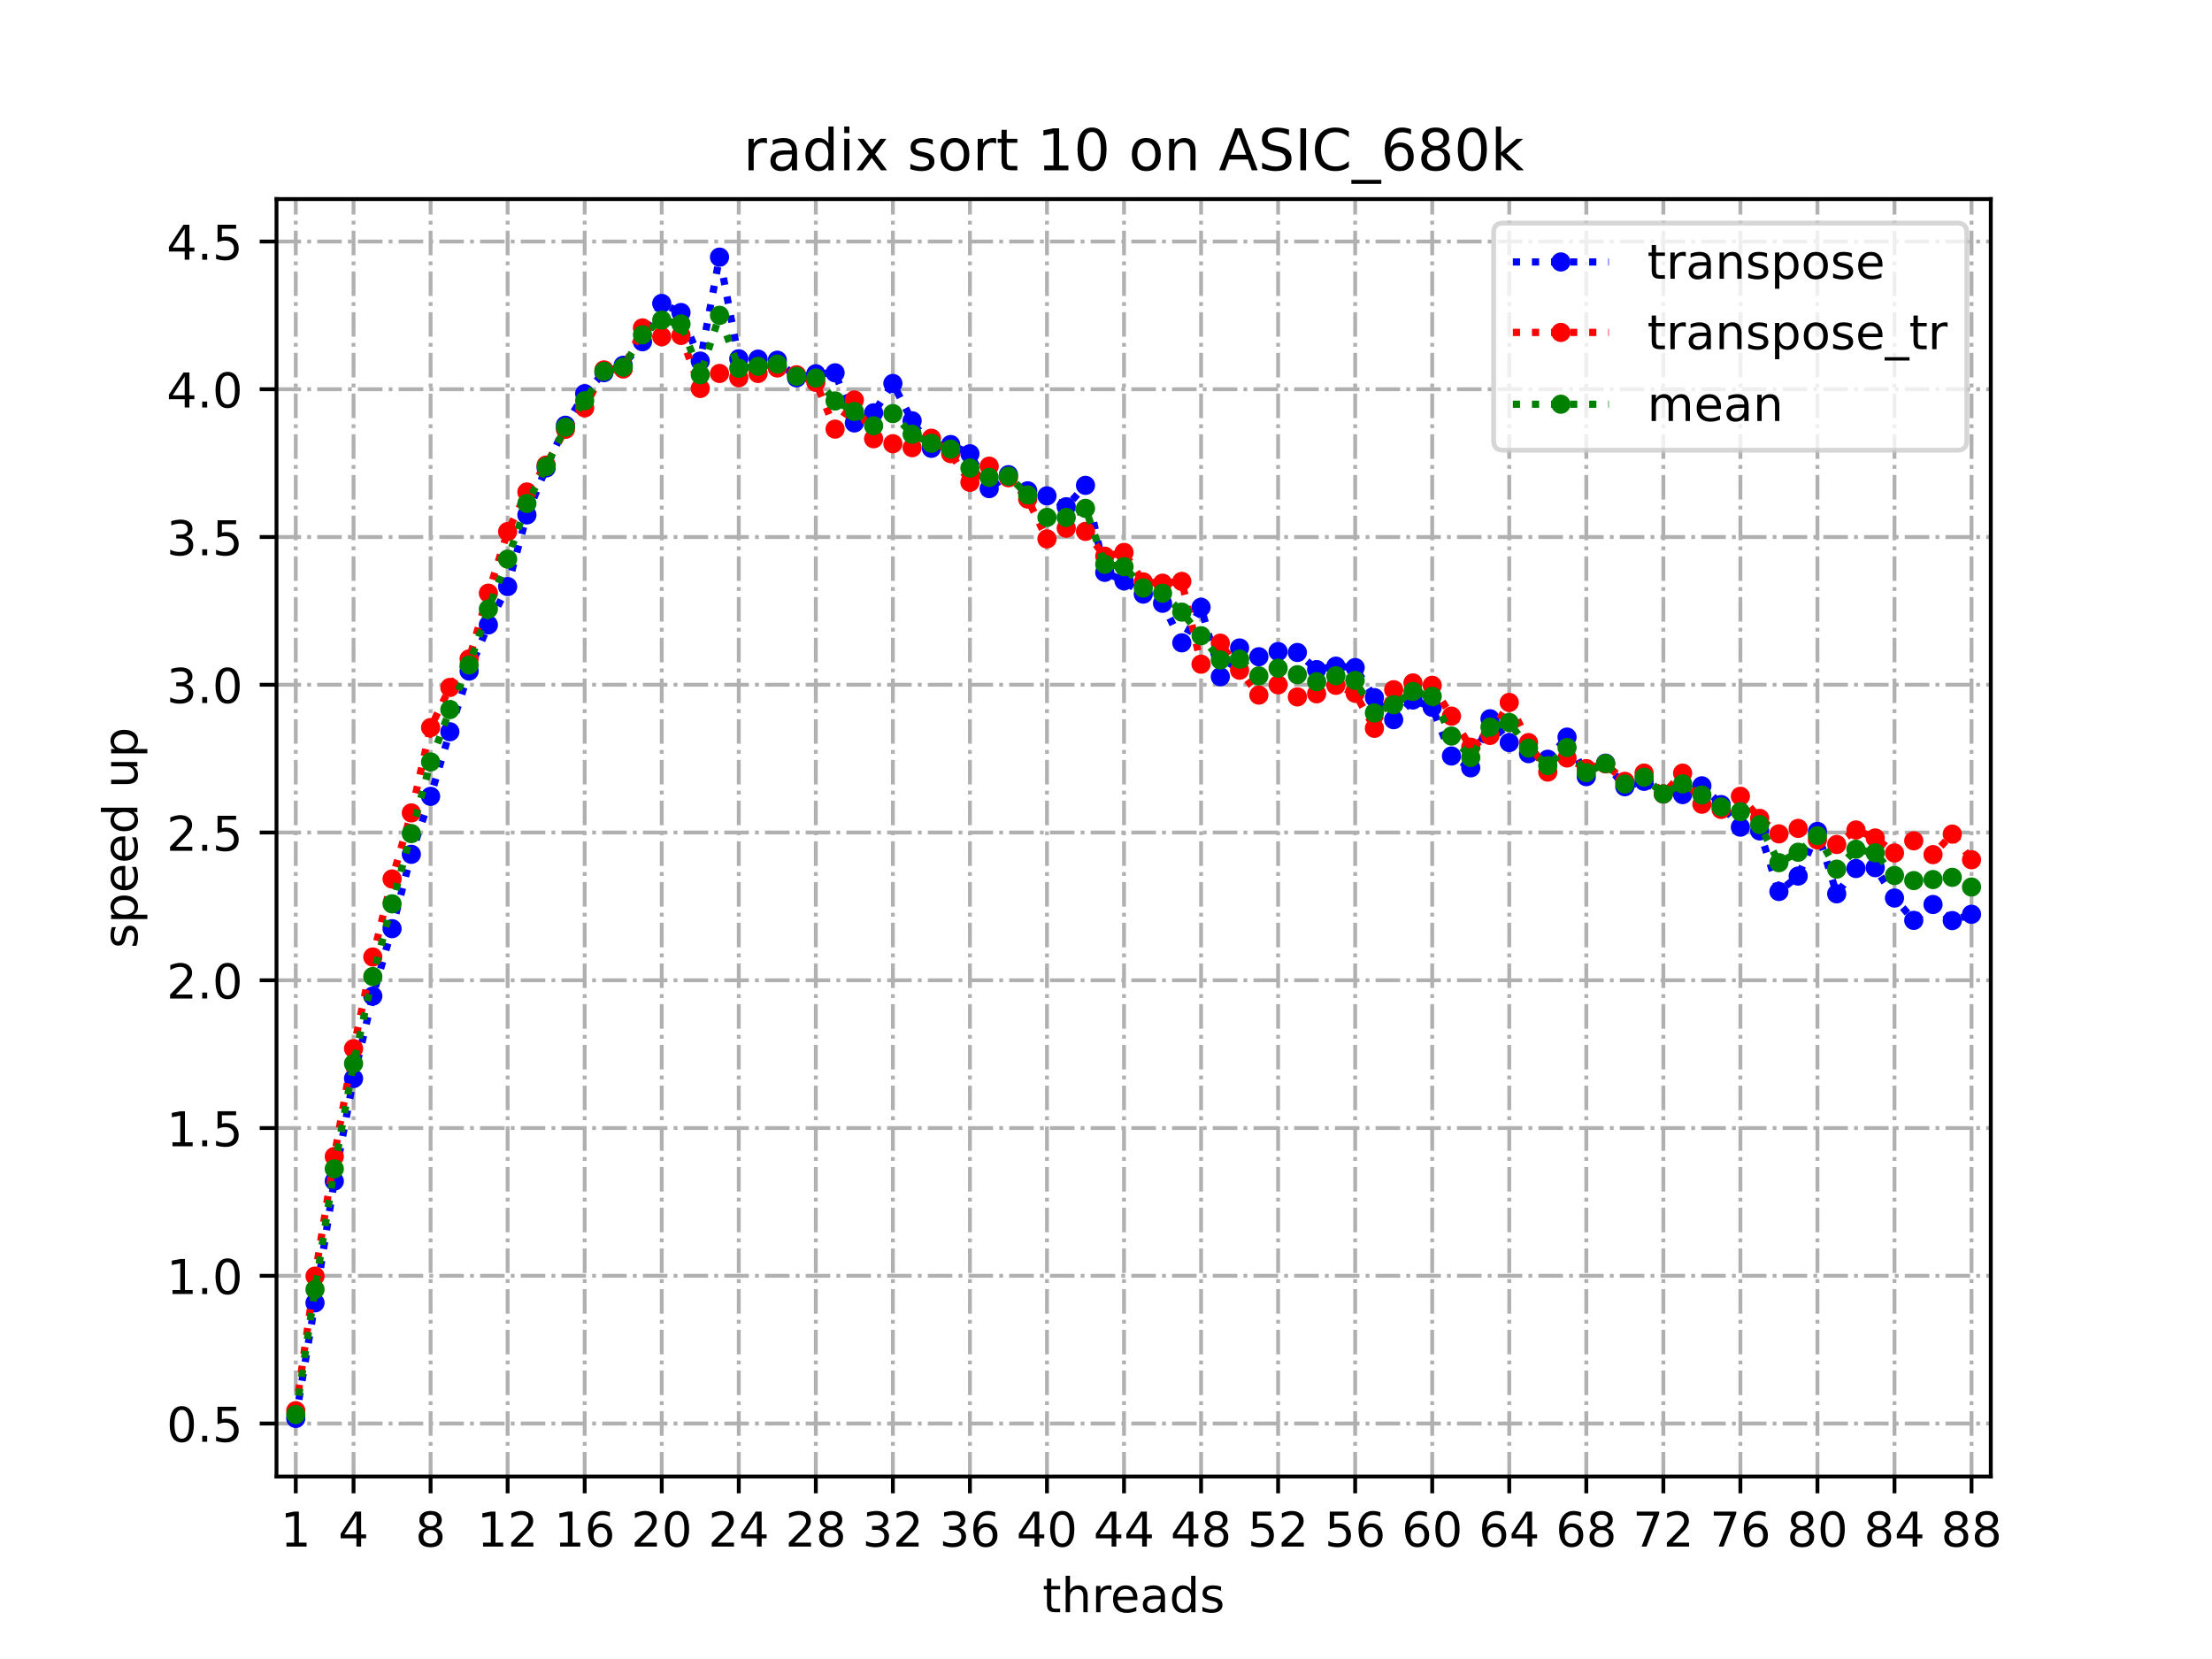<?xml version="1.0" encoding="utf-8" standalone="no"?>
<!DOCTYPE svg PUBLIC "-//W3C//DTD SVG 1.1//EN"
  "http://www.w3.org/Graphics/SVG/1.1/DTD/svg11.dtd">
<!-- Created with matplotlib (https://matplotlib.org/) -->
<svg height="345.6pt" version="1.1" viewBox="0 0 460.8 345.6" width="460.8pt" xmlns="http://www.w3.org/2000/svg" xmlns:xlink="http://www.w3.org/1999/xlink">
 <defs>
  <style type="text/css">*{stroke-linecap:butt;stroke-linejoin:round;}</style>
 </defs>
 <g id="figure_1">
  <g id="patch_1">
   <path d="M 0 345.6 
L 460.8 345.6 
L 460.8 0 
L 0 0 
z
" style="fill:#ffffff;"/>
  </g>
  <g id="axes_1">
   <g id="patch_2">
    <path d="M 57.6 307.584 
L 414.72 307.584 
L 414.72 41.472 
L 57.6 41.472 
z
" style="fill:#ffffff;"/>
   </g>
   <g id="matplotlib.axis_1">
    <g id="xtick_1">
     <g id="line2d_1">
      <path clip-path="url(#p45298f0871)" d="M 61.613 307.584 
L 61.613 41.472 
" style="fill:none;stroke:#b0b0b0;stroke-dasharray:5.12,1.28,0.8,1.28;stroke-dashoffset:0;stroke-width:0.8;"/>
     </g>
     <g id="line2d_2">
      <defs>
       <path d="M 0 0 
L 0 3.5 
" id="mdb1b02220c" style="stroke:#000000;stroke-width:0.8;"/>
      </defs>
      <g>
       <use style="stroke:#000000;stroke-width:0.8;" x="61.613" xlink:href="#mdb1b02220c" y="307.584"/>
      </g>
     </g>
     <g id="text_1">
      <!-- 1 -->
      <g transform="translate(58.431 322.182)scale(0.1 -0.1)">
       <defs>
        <path d="M 12.406 8.297 
L 28.516 8.297 
L 28.516 63.922 
L 10.984 60.406 
L 10.984 69.391 
L 28.422 72.906 
L 38.281 72.906 
L 38.281 8.297 
L 54.391 8.297 
L 54.391 0 
L 12.406 0 
z
" id="DejaVuSans-49"/>
       </defs>
       <use xlink:href="#DejaVuSans-49"/>
      </g>
     </g>
    </g>
    <g id="xtick_2">
     <g id="line2d_3">
      <path clip-path="url(#p45298f0871)" d="M 73.65 307.584 
L 73.65 41.472 
" style="fill:none;stroke:#b0b0b0;stroke-dasharray:5.12,1.28,0.8,1.28;stroke-dashoffset:0;stroke-width:0.8;"/>
     </g>
     <g id="line2d_4">
      <g>
       <use style="stroke:#000000;stroke-width:0.8;" x="73.65" xlink:href="#mdb1b02220c" y="307.584"/>
      </g>
     </g>
     <g id="text_2">
      <!-- 4 -->
      <g transform="translate(70.469 322.182)scale(0.1 -0.1)">
       <defs>
        <path d="M 37.797 64.312 
L 12.891 25.391 
L 37.797 25.391 
z
M 35.203 72.906 
L 47.609 72.906 
L 47.609 25.391 
L 58.016 25.391 
L 58.016 17.188 
L 47.609 17.188 
L 47.609 0 
L 37.797 0 
L 37.797 17.188 
L 4.891 17.188 
L 4.891 26.703 
z
" id="DejaVuSans-52"/>
       </defs>
       <use xlink:href="#DejaVuSans-52"/>
      </g>
     </g>
    </g>
    <g id="xtick_3">
     <g id="line2d_5">
      <path clip-path="url(#p45298f0871)" d="M 89.701 307.584 
L 89.701 41.472 
" style="fill:none;stroke:#b0b0b0;stroke-dasharray:5.12,1.28,0.8,1.28;stroke-dashoffset:0;stroke-width:0.8;"/>
     </g>
     <g id="line2d_6">
      <g>
       <use style="stroke:#000000;stroke-width:0.8;" x="89.701" xlink:href="#mdb1b02220c" y="307.584"/>
      </g>
     </g>
     <g id="text_3">
      <!-- 8 -->
      <g transform="translate(86.519 322.182)scale(0.1 -0.1)">
       <defs>
        <path d="M 31.781 34.625 
Q 24.75 34.625 20.719 30.859 
Q 16.703 27.094 16.703 20.516 
Q 16.703 13.922 20.719 10.156 
Q 24.75 6.391 31.781 6.391 
Q 38.812 6.391 42.859 10.172 
Q 46.922 13.969 46.922 20.516 
Q 46.922 27.094 42.891 30.859 
Q 38.875 34.625 31.781 34.625 
z
M 21.922 38.812 
Q 15.578 40.375 12.031 44.719 
Q 8.5 49.078 8.5 55.328 
Q 8.5 64.062 14.719 69.141 
Q 20.953 74.219 31.781 74.219 
Q 42.672 74.219 48.875 69.141 
Q 55.078 64.062 55.078 55.328 
Q 55.078 49.078 51.531 44.719 
Q 48 40.375 41.703 38.812 
Q 48.828 37.156 52.797 32.312 
Q 56.781 27.484 56.781 20.516 
Q 56.781 9.906 50.312 4.234 
Q 43.844 -1.422 31.781 -1.422 
Q 19.734 -1.422 13.25 4.234 
Q 6.781 9.906 6.781 20.516 
Q 6.781 27.484 10.781 32.312 
Q 14.797 37.156 21.922 38.812 
z
M 18.312 54.391 
Q 18.312 48.734 21.844 45.562 
Q 25.391 42.391 31.781 42.391 
Q 38.141 42.391 41.719 45.562 
Q 45.312 48.734 45.312 54.391 
Q 45.312 60.062 41.719 63.234 
Q 38.141 66.406 31.781 66.406 
Q 25.391 66.406 21.844 63.234 
Q 18.312 60.062 18.312 54.391 
z
" id="DejaVuSans-56"/>
       </defs>
       <use xlink:href="#DejaVuSans-56"/>
      </g>
     </g>
    </g>
    <g id="xtick_4">
     <g id="line2d_7">
      <path clip-path="url(#p45298f0871)" d="M 105.751 307.584 
L 105.751 41.472 
" style="fill:none;stroke:#b0b0b0;stroke-dasharray:5.12,1.28,0.8,1.28;stroke-dashoffset:0;stroke-width:0.8;"/>
     </g>
     <g id="line2d_8">
      <g>
       <use style="stroke:#000000;stroke-width:0.8;" x="105.751" xlink:href="#mdb1b02220c" y="307.584"/>
      </g>
     </g>
     <g id="text_4">
      <!-- 12 -->
      <g transform="translate(99.389 322.182)scale(0.1 -0.1)">
       <defs>
        <path d="M 19.188 8.297 
L 53.609 8.297 
L 53.609 0 
L 7.328 0 
L 7.328 8.297 
Q 12.938 14.109 22.625 23.891 
Q 32.328 33.688 34.812 36.531 
Q 39.547 41.844 41.422 45.531 
Q 43.312 49.219 43.312 52.781 
Q 43.312 58.594 39.234 62.25 
Q 35.156 65.922 28.609 65.922 
Q 23.969 65.922 18.812 64.312 
Q 13.672 62.703 7.812 59.422 
L 7.812 69.391 
Q 13.766 71.781 18.938 73 
Q 24.125 74.219 28.422 74.219 
Q 39.75 74.219 46.484 68.547 
Q 53.219 62.891 53.219 53.422 
Q 53.219 48.922 51.531 44.891 
Q 49.859 40.875 45.406 35.406 
Q 44.188 33.984 37.641 27.219 
Q 31.109 20.453 19.188 8.297 
z
" id="DejaVuSans-50"/>
       </defs>
       <use xlink:href="#DejaVuSans-49"/>
       <use x="63.623" xlink:href="#DejaVuSans-50"/>
      </g>
     </g>
    </g>
    <g id="xtick_5">
     <g id="line2d_9">
      <path clip-path="url(#p45298f0871)" d="M 121.801 307.584 
L 121.801 41.472 
" style="fill:none;stroke:#b0b0b0;stroke-dasharray:5.12,1.28,0.8,1.28;stroke-dashoffset:0;stroke-width:0.8;"/>
     </g>
     <g id="line2d_10">
      <g>
       <use style="stroke:#000000;stroke-width:0.8;" x="121.801" xlink:href="#mdb1b02220c" y="307.584"/>
      </g>
     </g>
     <g id="text_5">
      <!-- 16 -->
      <g transform="translate(115.439 322.182)scale(0.1 -0.1)">
       <defs>
        <path d="M 33.016 40.375 
Q 26.375 40.375 22.484 35.828 
Q 18.609 31.297 18.609 23.391 
Q 18.609 15.531 22.484 10.953 
Q 26.375 6.391 33.016 6.391 
Q 39.656 6.391 43.531 10.953 
Q 47.406 15.531 47.406 23.391 
Q 47.406 31.297 43.531 35.828 
Q 39.656 40.375 33.016 40.375 
z
M 52.594 71.297 
L 52.594 62.312 
Q 48.875 64.062 45.094 64.984 
Q 41.312 65.922 37.594 65.922 
Q 27.828 65.922 22.672 59.328 
Q 17.531 52.734 16.797 39.406 
Q 19.672 43.656 24.016 45.922 
Q 28.375 48.188 33.594 48.188 
Q 44.578 48.188 50.953 41.516 
Q 57.328 34.859 57.328 23.391 
Q 57.328 12.156 50.688 5.359 
Q 44.047 -1.422 33.016 -1.422 
Q 20.359 -1.422 13.672 8.266 
Q 6.984 17.969 6.984 36.375 
Q 6.984 53.656 15.188 63.938 
Q 23.391 74.219 37.203 74.219 
Q 40.922 74.219 44.703 73.484 
Q 48.484 72.75 52.594 71.297 
z
" id="DejaVuSans-54"/>
       </defs>
       <use xlink:href="#DejaVuSans-49"/>
       <use x="63.623" xlink:href="#DejaVuSans-54"/>
      </g>
     </g>
    </g>
    <g id="xtick_6">
     <g id="line2d_11">
      <path clip-path="url(#p45298f0871)" d="M 137.852 307.584 
L 137.852 41.472 
" style="fill:none;stroke:#b0b0b0;stroke-dasharray:5.12,1.28,0.8,1.28;stroke-dashoffset:0;stroke-width:0.8;"/>
     </g>
     <g id="line2d_12">
      <g>
       <use style="stroke:#000000;stroke-width:0.8;" x="137.852" xlink:href="#mdb1b02220c" y="307.584"/>
      </g>
     </g>
     <g id="text_6">
      <!-- 20 -->
      <g transform="translate(131.489 322.182)scale(0.1 -0.1)">
       <defs>
        <path d="M 31.781 66.406 
Q 24.172 66.406 20.328 58.906 
Q 16.5 51.422 16.5 36.375 
Q 16.5 21.391 20.328 13.891 
Q 24.172 6.391 31.781 6.391 
Q 39.453 6.391 43.281 13.891 
Q 47.125 21.391 47.125 36.375 
Q 47.125 51.422 43.281 58.906 
Q 39.453 66.406 31.781 66.406 
z
M 31.781 74.219 
Q 44.047 74.219 50.516 64.516 
Q 56.984 54.828 56.984 36.375 
Q 56.984 17.969 50.516 8.266 
Q 44.047 -1.422 31.781 -1.422 
Q 19.531 -1.422 13.062 8.266 
Q 6.594 17.969 6.594 36.375 
Q 6.594 54.828 13.062 64.516 
Q 19.531 74.219 31.781 74.219 
z
" id="DejaVuSans-48"/>
       </defs>
       <use xlink:href="#DejaVuSans-50"/>
       <use x="63.623" xlink:href="#DejaVuSans-48"/>
      </g>
     </g>
    </g>
    <g id="xtick_7">
     <g id="line2d_13">
      <path clip-path="url(#p45298f0871)" d="M 153.902 307.584 
L 153.902 41.472 
" style="fill:none;stroke:#b0b0b0;stroke-dasharray:5.12,1.28,0.8,1.28;stroke-dashoffset:0;stroke-width:0.8;"/>
     </g>
     <g id="line2d_14">
      <g>
       <use style="stroke:#000000;stroke-width:0.8;" x="153.902" xlink:href="#mdb1b02220c" y="307.584"/>
      </g>
     </g>
     <g id="text_7">
      <!-- 24 -->
      <g transform="translate(147.54 322.182)scale(0.1 -0.1)">
       <use xlink:href="#DejaVuSans-50"/>
       <use x="63.623" xlink:href="#DejaVuSans-52"/>
      </g>
     </g>
    </g>
    <g id="xtick_8">
     <g id="line2d_15">
      <path clip-path="url(#p45298f0871)" d="M 169.952 307.584 
L 169.952 41.472 
" style="fill:none;stroke:#b0b0b0;stroke-dasharray:5.12,1.28,0.8,1.28;stroke-dashoffset:0;stroke-width:0.8;"/>
     </g>
     <g id="line2d_16">
      <g>
       <use style="stroke:#000000;stroke-width:0.8;" x="169.952" xlink:href="#mdb1b02220c" y="307.584"/>
      </g>
     </g>
     <g id="text_8">
      <!-- 28 -->
      <g transform="translate(163.59 322.182)scale(0.1 -0.1)">
       <use xlink:href="#DejaVuSans-50"/>
       <use x="63.623" xlink:href="#DejaVuSans-56"/>
      </g>
     </g>
    </g>
    <g id="xtick_9">
     <g id="line2d_17">
      <path clip-path="url(#p45298f0871)" d="M 186.003 307.584 
L 186.003 41.472 
" style="fill:none;stroke:#b0b0b0;stroke-dasharray:5.12,1.28,0.8,1.28;stroke-dashoffset:0;stroke-width:0.8;"/>
     </g>
     <g id="line2d_18">
      <g>
       <use style="stroke:#000000;stroke-width:0.8;" x="186.003" xlink:href="#mdb1b02220c" y="307.584"/>
      </g>
     </g>
     <g id="text_9">
      <!-- 32 -->
      <g transform="translate(179.64 322.182)scale(0.1 -0.1)">
       <defs>
        <path d="M 40.578 39.312 
Q 47.656 37.797 51.625 33 
Q 55.609 28.219 55.609 21.188 
Q 55.609 10.406 48.188 4.484 
Q 40.766 -1.422 27.094 -1.422 
Q 22.516 -1.422 17.656 -0.516 
Q 12.797 0.391 7.625 2.203 
L 7.625 11.719 
Q 11.719 9.328 16.594 8.109 
Q 21.484 6.891 26.812 6.891 
Q 36.078 6.891 40.938 10.547 
Q 45.797 14.203 45.797 21.188 
Q 45.797 27.641 41.281 31.266 
Q 36.766 34.906 28.719 34.906 
L 20.219 34.906 
L 20.219 43.016 
L 29.109 43.016 
Q 36.375 43.016 40.234 45.922 
Q 44.094 48.828 44.094 54.297 
Q 44.094 59.906 40.109 62.906 
Q 36.141 65.922 28.719 65.922 
Q 24.656 65.922 20.016 65.031 
Q 15.375 64.156 9.812 62.312 
L 9.812 71.094 
Q 15.438 72.656 20.344 73.438 
Q 25.25 74.219 29.594 74.219 
Q 40.828 74.219 47.359 69.109 
Q 53.906 64.016 53.906 55.328 
Q 53.906 49.266 50.438 45.094 
Q 46.969 40.922 40.578 39.312 
z
" id="DejaVuSans-51"/>
       </defs>
       <use xlink:href="#DejaVuSans-51"/>
       <use x="63.623" xlink:href="#DejaVuSans-50"/>
      </g>
     </g>
    </g>
    <g id="xtick_10">
     <g id="line2d_19">
      <path clip-path="url(#p45298f0871)" d="M 202.053 307.584 
L 202.053 41.472 
" style="fill:none;stroke:#b0b0b0;stroke-dasharray:5.12,1.28,0.8,1.28;stroke-dashoffset:0;stroke-width:0.8;"/>
     </g>
     <g id="line2d_20">
      <g>
       <use style="stroke:#000000;stroke-width:0.8;" x="202.053" xlink:href="#mdb1b02220c" y="307.584"/>
      </g>
     </g>
     <g id="text_10">
      <!-- 36 -->
      <g transform="translate(195.691 322.182)scale(0.1 -0.1)">
       <use xlink:href="#DejaVuSans-51"/>
       <use x="63.623" xlink:href="#DejaVuSans-54"/>
      </g>
     </g>
    </g>
    <g id="xtick_11">
     <g id="line2d_21">
      <path clip-path="url(#p45298f0871)" d="M 218.103 307.584 
L 218.103 41.472 
" style="fill:none;stroke:#b0b0b0;stroke-dasharray:5.12,1.28,0.8,1.28;stroke-dashoffset:0;stroke-width:0.8;"/>
     </g>
     <g id="line2d_22">
      <g>
       <use style="stroke:#000000;stroke-width:0.8;" x="218.103" xlink:href="#mdb1b02220c" y="307.584"/>
      </g>
     </g>
     <g id="text_11">
      <!-- 40 -->
      <g transform="translate(211.741 322.182)scale(0.1 -0.1)">
       <use xlink:href="#DejaVuSans-52"/>
       <use x="63.623" xlink:href="#DejaVuSans-48"/>
      </g>
     </g>
    </g>
    <g id="xtick_12">
     <g id="line2d_23">
      <path clip-path="url(#p45298f0871)" d="M 234.154 307.584 
L 234.154 41.472 
" style="fill:none;stroke:#b0b0b0;stroke-dasharray:5.12,1.28,0.8,1.28;stroke-dashoffset:0;stroke-width:0.8;"/>
     </g>
     <g id="line2d_24">
      <g>
       <use style="stroke:#000000;stroke-width:0.8;" x="234.154" xlink:href="#mdb1b02220c" y="307.584"/>
      </g>
     </g>
     <g id="text_12">
      <!-- 44 -->
      <g transform="translate(227.791 322.182)scale(0.1 -0.1)">
       <use xlink:href="#DejaVuSans-52"/>
       <use x="63.623" xlink:href="#DejaVuSans-52"/>
      </g>
     </g>
    </g>
    <g id="xtick_13">
     <g id="line2d_25">
      <path clip-path="url(#p45298f0871)" d="M 250.204 307.584 
L 250.204 41.472 
" style="fill:none;stroke:#b0b0b0;stroke-dasharray:5.12,1.28,0.8,1.28;stroke-dashoffset:0;stroke-width:0.8;"/>
     </g>
     <g id="line2d_26">
      <g>
       <use style="stroke:#000000;stroke-width:0.8;" x="250.204" xlink:href="#mdb1b02220c" y="307.584"/>
      </g>
     </g>
     <g id="text_13">
      <!-- 48 -->
      <g transform="translate(243.842 322.182)scale(0.1 -0.1)">
       <use xlink:href="#DejaVuSans-52"/>
       <use x="63.623" xlink:href="#DejaVuSans-56"/>
      </g>
     </g>
    </g>
    <g id="xtick_14">
     <g id="line2d_27">
      <path clip-path="url(#p45298f0871)" d="M 266.254 307.584 
L 266.254 41.472 
" style="fill:none;stroke:#b0b0b0;stroke-dasharray:5.12,1.28,0.8,1.28;stroke-dashoffset:0;stroke-width:0.8;"/>
     </g>
     <g id="line2d_28">
      <g>
       <use style="stroke:#000000;stroke-width:0.8;" x="266.254" xlink:href="#mdb1b02220c" y="307.584"/>
      </g>
     </g>
     <g id="text_14">
      <!-- 52 -->
      <g transform="translate(259.892 322.182)scale(0.1 -0.1)">
       <defs>
        <path d="M 10.797 72.906 
L 49.516 72.906 
L 49.516 64.594 
L 19.828 64.594 
L 19.828 46.734 
Q 21.969 47.469 24.109 47.828 
Q 26.266 48.188 28.422 48.188 
Q 40.625 48.188 47.75 41.5 
Q 54.891 34.812 54.891 23.391 
Q 54.891 11.625 47.562 5.094 
Q 40.234 -1.422 26.906 -1.422 
Q 22.312 -1.422 17.547 -0.641 
Q 12.797 0.141 7.719 1.703 
L 7.719 11.625 
Q 12.109 9.234 16.797 8.062 
Q 21.484 6.891 26.703 6.891 
Q 35.156 6.891 40.078 11.328 
Q 45.016 15.766 45.016 23.391 
Q 45.016 31 40.078 35.438 
Q 35.156 39.891 26.703 39.891 
Q 22.75 39.891 18.812 39.016 
Q 14.891 38.141 10.797 36.281 
z
" id="DejaVuSans-53"/>
       </defs>
       <use xlink:href="#DejaVuSans-53"/>
       <use x="63.623" xlink:href="#DejaVuSans-50"/>
      </g>
     </g>
    </g>
    <g id="xtick_15">
     <g id="line2d_29">
      <path clip-path="url(#p45298f0871)" d="M 282.305 307.584 
L 282.305 41.472 
" style="fill:none;stroke:#b0b0b0;stroke-dasharray:5.12,1.28,0.8,1.28;stroke-dashoffset:0;stroke-width:0.8;"/>
     </g>
     <g id="line2d_30">
      <g>
       <use style="stroke:#000000;stroke-width:0.8;" x="282.305" xlink:href="#mdb1b02220c" y="307.584"/>
      </g>
     </g>
     <g id="text_15">
      <!-- 56 -->
      <g transform="translate(275.942 322.182)scale(0.1 -0.1)">
       <use xlink:href="#DejaVuSans-53"/>
       <use x="63.623" xlink:href="#DejaVuSans-54"/>
      </g>
     </g>
    </g>
    <g id="xtick_16">
     <g id="line2d_31">
      <path clip-path="url(#p45298f0871)" d="M 298.355 307.584 
L 298.355 41.472 
" style="fill:none;stroke:#b0b0b0;stroke-dasharray:5.12,1.28,0.8,1.28;stroke-dashoffset:0;stroke-width:0.8;"/>
     </g>
     <g id="line2d_32">
      <g>
       <use style="stroke:#000000;stroke-width:0.8;" x="298.355" xlink:href="#mdb1b02220c" y="307.584"/>
      </g>
     </g>
     <g id="text_16">
      <!-- 60 -->
      <g transform="translate(291.993 322.182)scale(0.1 -0.1)">
       <use xlink:href="#DejaVuSans-54"/>
       <use x="63.623" xlink:href="#DejaVuSans-48"/>
      </g>
     </g>
    </g>
    <g id="xtick_17">
     <g id="line2d_33">
      <path clip-path="url(#p45298f0871)" d="M 314.405 307.584 
L 314.405 41.472 
" style="fill:none;stroke:#b0b0b0;stroke-dasharray:5.12,1.28,0.8,1.28;stroke-dashoffset:0;stroke-width:0.8;"/>
     </g>
     <g id="line2d_34">
      <g>
       <use style="stroke:#000000;stroke-width:0.8;" x="314.405" xlink:href="#mdb1b02220c" y="307.584"/>
      </g>
     </g>
     <g id="text_17">
      <!-- 64 -->
      <g transform="translate(308.043 322.182)scale(0.1 -0.1)">
       <use xlink:href="#DejaVuSans-54"/>
       <use x="63.623" xlink:href="#DejaVuSans-52"/>
      </g>
     </g>
    </g>
    <g id="xtick_18">
     <g id="line2d_35">
      <path clip-path="url(#p45298f0871)" d="M 330.456 307.584 
L 330.456 41.472 
" style="fill:none;stroke:#b0b0b0;stroke-dasharray:5.12,1.28,0.8,1.28;stroke-dashoffset:0;stroke-width:0.8;"/>
     </g>
     <g id="line2d_36">
      <g>
       <use style="stroke:#000000;stroke-width:0.8;" x="330.456" xlink:href="#mdb1b02220c" y="307.584"/>
      </g>
     </g>
     <g id="text_18">
      <!-- 68 -->
      <g transform="translate(324.093 322.182)scale(0.1 -0.1)">
       <use xlink:href="#DejaVuSans-54"/>
       <use x="63.623" xlink:href="#DejaVuSans-56"/>
      </g>
     </g>
    </g>
    <g id="xtick_19">
     <g id="line2d_37">
      <path clip-path="url(#p45298f0871)" d="M 346.506 307.584 
L 346.506 41.472 
" style="fill:none;stroke:#b0b0b0;stroke-dasharray:5.12,1.28,0.8,1.28;stroke-dashoffset:0;stroke-width:0.8;"/>
     </g>
     <g id="line2d_38">
      <g>
       <use style="stroke:#000000;stroke-width:0.8;" x="346.506" xlink:href="#mdb1b02220c" y="307.584"/>
      </g>
     </g>
     <g id="text_19">
      <!-- 72 -->
      <g transform="translate(340.144 322.182)scale(0.1 -0.1)">
       <defs>
        <path d="M 8.203 72.906 
L 55.078 72.906 
L 55.078 68.703 
L 28.609 0 
L 18.312 0 
L 43.219 64.594 
L 8.203 64.594 
z
" id="DejaVuSans-55"/>
       </defs>
       <use xlink:href="#DejaVuSans-55"/>
       <use x="63.623" xlink:href="#DejaVuSans-50"/>
      </g>
     </g>
    </g>
    <g id="xtick_20">
     <g id="line2d_39">
      <path clip-path="url(#p45298f0871)" d="M 362.556 307.584 
L 362.556 41.472 
" style="fill:none;stroke:#b0b0b0;stroke-dasharray:5.12,1.28,0.8,1.28;stroke-dashoffset:0;stroke-width:0.8;"/>
     </g>
     <g id="line2d_40">
      <g>
       <use style="stroke:#000000;stroke-width:0.8;" x="362.556" xlink:href="#mdb1b02220c" y="307.584"/>
      </g>
     </g>
     <g id="text_20">
      <!-- 76 -->
      <g transform="translate(356.194 322.182)scale(0.1 -0.1)">
       <use xlink:href="#DejaVuSans-55"/>
       <use x="63.623" xlink:href="#DejaVuSans-54"/>
      </g>
     </g>
    </g>
    <g id="xtick_21">
     <g id="line2d_41">
      <path clip-path="url(#p45298f0871)" d="M 378.607 307.584 
L 378.607 41.472 
" style="fill:none;stroke:#b0b0b0;stroke-dasharray:5.12,1.28,0.8,1.28;stroke-dashoffset:0;stroke-width:0.8;"/>
     </g>
     <g id="line2d_42">
      <g>
       <use style="stroke:#000000;stroke-width:0.8;" x="378.607" xlink:href="#mdb1b02220c" y="307.584"/>
      </g>
     </g>
     <g id="text_21">
      <!-- 80 -->
      <g transform="translate(372.244 322.182)scale(0.1 -0.1)">
       <use xlink:href="#DejaVuSans-56"/>
       <use x="63.623" xlink:href="#DejaVuSans-48"/>
      </g>
     </g>
    </g>
    <g id="xtick_22">
     <g id="line2d_43">
      <path clip-path="url(#p45298f0871)" d="M 394.657 307.584 
L 394.657 41.472 
" style="fill:none;stroke:#b0b0b0;stroke-dasharray:5.12,1.28,0.8,1.28;stroke-dashoffset:0;stroke-width:0.8;"/>
     </g>
     <g id="line2d_44">
      <g>
       <use style="stroke:#000000;stroke-width:0.8;" x="394.657" xlink:href="#mdb1b02220c" y="307.584"/>
      </g>
     </g>
     <g id="text_22">
      <!-- 84 -->
      <g transform="translate(388.295 322.182)scale(0.1 -0.1)">
       <use xlink:href="#DejaVuSans-56"/>
       <use x="63.623" xlink:href="#DejaVuSans-52"/>
      </g>
     </g>
    </g>
    <g id="xtick_23">
     <g id="line2d_45">
      <path clip-path="url(#p45298f0871)" d="M 410.707 307.584 
L 410.707 41.472 
" style="fill:none;stroke:#b0b0b0;stroke-dasharray:5.12,1.28,0.8,1.28;stroke-dashoffset:0;stroke-width:0.8;"/>
     </g>
     <g id="line2d_46">
      <g>
       <use style="stroke:#000000;stroke-width:0.8;" x="410.707" xlink:href="#mdb1b02220c" y="307.584"/>
      </g>
     </g>
     <g id="text_23">
      <!-- 88 -->
      <g transform="translate(404.345 322.182)scale(0.1 -0.1)">
       <use xlink:href="#DejaVuSans-56"/>
       <use x="63.623" xlink:href="#DejaVuSans-56"/>
      </g>
     </g>
    </g>
    <g id="text_24">
     <!-- threads -->
     <g transform="translate(217.169 335.861)scale(0.1 -0.1)">
      <defs>
       <path d="M 18.312 70.219 
L 18.312 54.688 
L 36.812 54.688 
L 36.812 47.703 
L 18.312 47.703 
L 18.312 18.016 
Q 18.312 11.328 20.141 9.422 
Q 21.969 7.516 27.594 7.516 
L 36.812 7.516 
L 36.812 0 
L 27.594 0 
Q 17.188 0 13.234 3.875 
Q 9.281 7.766 9.281 18.016 
L 9.281 47.703 
L 2.688 47.703 
L 2.688 54.688 
L 9.281 54.688 
L 9.281 70.219 
z
" id="DejaVuSans-116"/>
       <path d="M 54.891 33.016 
L 54.891 0 
L 45.906 0 
L 45.906 32.719 
Q 45.906 40.484 42.875 44.328 
Q 39.844 48.188 33.797 48.188 
Q 26.516 48.188 22.312 43.547 
Q 18.109 38.922 18.109 30.906 
L 18.109 0 
L 9.078 0 
L 9.078 75.984 
L 18.109 75.984 
L 18.109 46.188 
Q 21.344 51.125 25.703 53.562 
Q 30.078 56 35.797 56 
Q 45.219 56 50.047 50.172 
Q 54.891 44.344 54.891 33.016 
z
" id="DejaVuSans-104"/>
       <path d="M 41.109 46.297 
Q 39.594 47.172 37.812 47.578 
Q 36.031 48 33.891 48 
Q 26.266 48 22.188 43.047 
Q 18.109 38.094 18.109 28.812 
L 18.109 0 
L 9.078 0 
L 9.078 54.688 
L 18.109 54.688 
L 18.109 46.188 
Q 20.953 51.172 25.484 53.578 
Q 30.031 56 36.531 56 
Q 37.453 56 38.578 55.875 
Q 39.703 55.766 41.062 55.516 
z
" id="DejaVuSans-114"/>
       <path d="M 56.203 29.594 
L 56.203 25.203 
L 14.891 25.203 
Q 15.484 15.922 20.484 11.062 
Q 25.484 6.203 34.422 6.203 
Q 39.594 6.203 44.453 7.469 
Q 49.312 8.734 54.109 11.281 
L 54.109 2.781 
Q 49.266 0.734 44.188 -0.344 
Q 39.109 -1.422 33.891 -1.422 
Q 20.797 -1.422 13.156 6.188 
Q 5.516 13.812 5.516 26.812 
Q 5.516 40.234 12.766 48.109 
Q 20.016 56 32.328 56 
Q 43.359 56 49.781 48.891 
Q 56.203 41.797 56.203 29.594 
z
M 47.219 32.234 
Q 47.125 39.594 43.094 43.984 
Q 39.062 48.391 32.422 48.391 
Q 24.906 48.391 20.391 44.141 
Q 15.875 39.891 15.188 32.172 
z
" id="DejaVuSans-101"/>
       <path d="M 34.281 27.484 
Q 23.391 27.484 19.188 25 
Q 14.984 22.516 14.984 16.5 
Q 14.984 11.719 18.141 8.906 
Q 21.297 6.109 26.703 6.109 
Q 34.188 6.109 38.703 11.406 
Q 43.219 16.703 43.219 25.484 
L 43.219 27.484 
z
M 52.203 31.203 
L 52.203 0 
L 43.219 0 
L 43.219 8.297 
Q 40.141 3.328 35.547 0.953 
Q 30.953 -1.422 24.312 -1.422 
Q 15.922 -1.422 10.953 3.297 
Q 6 8.016 6 15.922 
Q 6 25.141 12.172 29.828 
Q 18.359 34.516 30.609 34.516 
L 43.219 34.516 
L 43.219 35.406 
Q 43.219 41.609 39.141 45 
Q 35.062 48.391 27.688 48.391 
Q 23 48.391 18.547 47.266 
Q 14.109 46.141 10.016 43.891 
L 10.016 52.203 
Q 14.938 54.109 19.578 55.047 
Q 24.219 56 28.609 56 
Q 40.484 56 46.344 49.844 
Q 52.203 43.703 52.203 31.203 
z
" id="DejaVuSans-97"/>
       <path d="M 45.406 46.391 
L 45.406 75.984 
L 54.391 75.984 
L 54.391 0 
L 45.406 0 
L 45.406 8.203 
Q 42.578 3.328 38.25 0.953 
Q 33.938 -1.422 27.875 -1.422 
Q 17.969 -1.422 11.734 6.484 
Q 5.516 14.406 5.516 27.297 
Q 5.516 40.188 11.734 48.094 
Q 17.969 56 27.875 56 
Q 33.938 56 38.25 53.625 
Q 42.578 51.266 45.406 46.391 
z
M 14.797 27.297 
Q 14.797 17.391 18.875 11.75 
Q 22.953 6.109 30.078 6.109 
Q 37.203 6.109 41.297 11.75 
Q 45.406 17.391 45.406 27.297 
Q 45.406 37.203 41.297 42.844 
Q 37.203 48.484 30.078 48.484 
Q 22.953 48.484 18.875 42.844 
Q 14.797 37.203 14.797 27.297 
z
" id="DejaVuSans-100"/>
       <path d="M 44.281 53.078 
L 44.281 44.578 
Q 40.484 46.531 36.375 47.5 
Q 32.281 48.484 27.875 48.484 
Q 21.188 48.484 17.844 46.438 
Q 14.5 44.391 14.5 40.281 
Q 14.5 37.156 16.891 35.375 
Q 19.281 33.594 26.516 31.984 
L 29.594 31.297 
Q 39.156 29.25 43.188 25.516 
Q 47.219 21.781 47.219 15.094 
Q 47.219 7.469 41.188 3.016 
Q 35.156 -1.422 24.609 -1.422 
Q 20.219 -1.422 15.453 -0.562 
Q 10.688 0.297 5.422 2 
L 5.422 11.281 
Q 10.406 8.688 15.234 7.391 
Q 20.062 6.109 24.812 6.109 
Q 31.156 6.109 34.562 8.281 
Q 37.984 10.453 37.984 14.406 
Q 37.984 18.062 35.516 20.016 
Q 33.062 21.969 24.703 23.781 
L 21.578 24.516 
Q 13.234 26.266 9.516 29.906 
Q 5.812 33.547 5.812 39.891 
Q 5.812 47.609 11.281 51.797 
Q 16.75 56 26.812 56 
Q 31.781 56 36.172 55.266 
Q 40.578 54.547 44.281 53.078 
z
" id="DejaVuSans-115"/>
      </defs>
      <use xlink:href="#DejaVuSans-116"/>
      <use x="39.209" xlink:href="#DejaVuSans-104"/>
      <use x="102.588" xlink:href="#DejaVuSans-114"/>
      <use x="141.451" xlink:href="#DejaVuSans-101"/>
      <use x="202.975" xlink:href="#DejaVuSans-97"/>
      <use x="264.254" xlink:href="#DejaVuSans-100"/>
      <use x="327.73" xlink:href="#DejaVuSans-115"/>
     </g>
    </g>
   </g>
   <g id="matplotlib.axis_2">
    <g id="ytick_1">
     <g id="line2d_47">
      <path clip-path="url(#p45298f0871)" d="M 57.6 296.547 
L 414.72 296.547 
" style="fill:none;stroke:#b0b0b0;stroke-dasharray:5.12,1.28,0.8,1.28;stroke-dashoffset:0;stroke-width:0.8;"/>
     </g>
     <g id="line2d_48">
      <defs>
       <path d="M 0 0 
L -3.5 0 
" id="m7e827b5631" style="stroke:#000000;stroke-width:0.8;"/>
      </defs>
      <g>
       <use style="stroke:#000000;stroke-width:0.8;" x="57.6" xlink:href="#m7e827b5631" y="296.547"/>
      </g>
     </g>
     <g id="text_25">
      <!-- 0.5 -->
      <g transform="translate(34.697 300.347)scale(0.1 -0.1)">
       <defs>
        <path d="M 10.688 12.406 
L 21 12.406 
L 21 0 
L 10.688 0 
z
" id="DejaVuSans-46"/>
       </defs>
       <use xlink:href="#DejaVuSans-48"/>
       <use x="63.623" xlink:href="#DejaVuSans-46"/>
       <use x="95.41" xlink:href="#DejaVuSans-53"/>
      </g>
     </g>
    </g>
    <g id="ytick_2">
     <g id="line2d_49">
      <path clip-path="url(#p45298f0871)" d="M 57.6 265.768 
L 414.72 265.768 
" style="fill:none;stroke:#b0b0b0;stroke-dasharray:5.12,1.28,0.8,1.28;stroke-dashoffset:0;stroke-width:0.8;"/>
     </g>
     <g id="line2d_50">
      <g>
       <use style="stroke:#000000;stroke-width:0.8;" x="57.6" xlink:href="#m7e827b5631" y="265.768"/>
      </g>
     </g>
     <g id="text_26">
      <!-- 1.0 -->
      <g transform="translate(34.697 269.567)scale(0.1 -0.1)">
       <use xlink:href="#DejaVuSans-49"/>
       <use x="63.623" xlink:href="#DejaVuSans-46"/>
       <use x="95.41" xlink:href="#DejaVuSans-48"/>
      </g>
     </g>
    </g>
    <g id="ytick_3">
     <g id="line2d_51">
      <path clip-path="url(#p45298f0871)" d="M 57.6 234.988 
L 414.72 234.988 
" style="fill:none;stroke:#b0b0b0;stroke-dasharray:5.12,1.28,0.8,1.28;stroke-dashoffset:0;stroke-width:0.8;"/>
     </g>
     <g id="line2d_52">
      <g>
       <use style="stroke:#000000;stroke-width:0.8;" x="57.6" xlink:href="#m7e827b5631" y="234.988"/>
      </g>
     </g>
     <g id="text_27">
      <!-- 1.5 -->
      <g transform="translate(34.697 238.787)scale(0.1 -0.1)">
       <use xlink:href="#DejaVuSans-49"/>
       <use x="63.623" xlink:href="#DejaVuSans-46"/>
       <use x="95.41" xlink:href="#DejaVuSans-53"/>
      </g>
     </g>
    </g>
    <g id="ytick_4">
     <g id="line2d_53">
      <path clip-path="url(#p45298f0871)" d="M 57.6 204.208 
L 414.72 204.208 
" style="fill:none;stroke:#b0b0b0;stroke-dasharray:5.12,1.28,0.8,1.28;stroke-dashoffset:0;stroke-width:0.8;"/>
     </g>
     <g id="line2d_54">
      <g>
       <use style="stroke:#000000;stroke-width:0.8;" x="57.6" xlink:href="#m7e827b5631" y="204.208"/>
      </g>
     </g>
     <g id="text_28">
      <!-- 2.0 -->
      <g transform="translate(34.697 208.007)scale(0.1 -0.1)">
       <use xlink:href="#DejaVuSans-50"/>
       <use x="63.623" xlink:href="#DejaVuSans-46"/>
       <use x="95.41" xlink:href="#DejaVuSans-48"/>
      </g>
     </g>
    </g>
    <g id="ytick_5">
     <g id="line2d_55">
      <path clip-path="url(#p45298f0871)" d="M 57.6 173.428 
L 414.72 173.428 
" style="fill:none;stroke:#b0b0b0;stroke-dasharray:5.12,1.28,0.8,1.28;stroke-dashoffset:0;stroke-width:0.8;"/>
     </g>
     <g id="line2d_56">
      <g>
       <use style="stroke:#000000;stroke-width:0.8;" x="57.6" xlink:href="#m7e827b5631" y="173.428"/>
      </g>
     </g>
     <g id="text_29">
      <!-- 2.5 -->
      <g transform="translate(34.697 177.228)scale(0.1 -0.1)">
       <use xlink:href="#DejaVuSans-50"/>
       <use x="63.623" xlink:href="#DejaVuSans-46"/>
       <use x="95.41" xlink:href="#DejaVuSans-53"/>
      </g>
     </g>
    </g>
    <g id="ytick_6">
     <g id="line2d_57">
      <path clip-path="url(#p45298f0871)" d="M 57.6 142.649 
L 414.72 142.649 
" style="fill:none;stroke:#b0b0b0;stroke-dasharray:5.12,1.28,0.8,1.28;stroke-dashoffset:0;stroke-width:0.8;"/>
     </g>
     <g id="line2d_58">
      <g>
       <use style="stroke:#000000;stroke-width:0.8;" x="57.6" xlink:href="#m7e827b5631" y="142.649"/>
      </g>
     </g>
     <g id="text_30">
      <!-- 3.0 -->
      <g transform="translate(34.697 146.448)scale(0.1 -0.1)">
       <use xlink:href="#DejaVuSans-51"/>
       <use x="63.623" xlink:href="#DejaVuSans-46"/>
       <use x="95.41" xlink:href="#DejaVuSans-48"/>
      </g>
     </g>
    </g>
    <g id="ytick_7">
     <g id="line2d_59">
      <path clip-path="url(#p45298f0871)" d="M 57.6 111.869 
L 414.72 111.869 
" style="fill:none;stroke:#b0b0b0;stroke-dasharray:5.12,1.28,0.8,1.28;stroke-dashoffset:0;stroke-width:0.8;"/>
     </g>
     <g id="line2d_60">
      <g>
       <use style="stroke:#000000;stroke-width:0.8;" x="57.6" xlink:href="#m7e827b5631" y="111.869"/>
      </g>
     </g>
     <g id="text_31">
      <!-- 3.5 -->
      <g transform="translate(34.697 115.668)scale(0.1 -0.1)">
       <use xlink:href="#DejaVuSans-51"/>
       <use x="63.623" xlink:href="#DejaVuSans-46"/>
       <use x="95.41" xlink:href="#DejaVuSans-53"/>
      </g>
     </g>
    </g>
    <g id="ytick_8">
     <g id="line2d_61">
      <path clip-path="url(#p45298f0871)" d="M 57.6 81.089 
L 414.72 81.089 
" style="fill:none;stroke:#b0b0b0;stroke-dasharray:5.12,1.28,0.8,1.28;stroke-dashoffset:0;stroke-width:0.8;"/>
     </g>
     <g id="line2d_62">
      <g>
       <use style="stroke:#000000;stroke-width:0.8;" x="57.6" xlink:href="#m7e827b5631" y="81.089"/>
      </g>
     </g>
     <g id="text_32">
      <!-- 4.0 -->
      <g transform="translate(34.697 84.888)scale(0.1 -0.1)">
       <use xlink:href="#DejaVuSans-52"/>
       <use x="63.623" xlink:href="#DejaVuSans-46"/>
       <use x="95.41" xlink:href="#DejaVuSans-48"/>
      </g>
     </g>
    </g>
    <g id="ytick_9">
     <g id="line2d_63">
      <path clip-path="url(#p45298f0871)" d="M 57.6 50.309 
L 414.72 50.309 
" style="fill:none;stroke:#b0b0b0;stroke-dasharray:5.12,1.28,0.8,1.28;stroke-dashoffset:0;stroke-width:0.8;"/>
     </g>
     <g id="line2d_64">
      <g>
       <use style="stroke:#000000;stroke-width:0.8;" x="57.6" xlink:href="#m7e827b5631" y="50.309"/>
      </g>
     </g>
     <g id="text_33">
      <!-- 4.5 -->
      <g transform="translate(34.697 54.109)scale(0.1 -0.1)">
       <use xlink:href="#DejaVuSans-52"/>
       <use x="63.623" xlink:href="#DejaVuSans-46"/>
       <use x="95.41" xlink:href="#DejaVuSans-53"/>
      </g>
     </g>
    </g>
    <g id="text_34">
     <!-- speed up -->
     <g transform="translate(28.617 197.566)rotate(-90)scale(0.1 -0.1)">
      <defs>
       <path d="M 18.109 8.203 
L 18.109 -20.797 
L 9.078 -20.797 
L 9.078 54.688 
L 18.109 54.688 
L 18.109 46.391 
Q 20.953 51.266 25.266 53.625 
Q 29.594 56 35.594 56 
Q 45.562 56 51.781 48.094 
Q 58.016 40.188 58.016 27.297 
Q 58.016 14.406 51.781 6.484 
Q 45.562 -1.422 35.594 -1.422 
Q 29.594 -1.422 25.266 0.953 
Q 20.953 3.328 18.109 8.203 
z
M 48.688 27.297 
Q 48.688 37.203 44.609 42.844 
Q 40.531 48.484 33.406 48.484 
Q 26.266 48.484 22.188 42.844 
Q 18.109 37.203 18.109 27.297 
Q 18.109 17.391 22.188 11.75 
Q 26.266 6.109 33.406 6.109 
Q 40.531 6.109 44.609 11.75 
Q 48.688 17.391 48.688 27.297 
z
" id="DejaVuSans-112"/>
       <path id="DejaVuSans-32"/>
       <path d="M 8.5 21.578 
L 8.5 54.688 
L 17.484 54.688 
L 17.484 21.922 
Q 17.484 14.156 20.5 10.266 
Q 23.531 6.391 29.594 6.391 
Q 36.859 6.391 41.078 11.031 
Q 45.312 15.672 45.312 23.688 
L 45.312 54.688 
L 54.297 54.688 
L 54.297 0 
L 45.312 0 
L 45.312 8.406 
Q 42.047 3.422 37.719 1 
Q 33.406 -1.422 27.688 -1.422 
Q 18.266 -1.422 13.375 4.438 
Q 8.5 10.297 8.5 21.578 
z
M 31.109 56 
z
" id="DejaVuSans-117"/>
      </defs>
      <use xlink:href="#DejaVuSans-115"/>
      <use x="52.1" xlink:href="#DejaVuSans-112"/>
      <use x="115.576" xlink:href="#DejaVuSans-101"/>
      <use x="177.1" xlink:href="#DejaVuSans-101"/>
      <use x="238.623" xlink:href="#DejaVuSans-100"/>
      <use x="302.1" xlink:href="#DejaVuSans-32"/>
      <use x="333.887" xlink:href="#DejaVuSans-117"/>
      <use x="397.266" xlink:href="#DejaVuSans-112"/>
     </g>
    </g>
   </g>
   <g id="line2d_65">
    <path clip-path="url(#p45298f0871)" d="M 61.613 295.488 
L 65.625 271.408 
L 69.638 246.054 
L 73.65 224.686 
L 77.663 207.501 
L 81.676 193.461 
L 85.688 177.967 
L 89.701 165.895 
L 93.713 152.439 
L 97.726 139.8 
L 101.738 130.179 
L 105.751 122.195 
L 109.764 107.262 
L 113.776 97.483 
L 117.789 88.585 
L 121.801 82.006 
L 125.814 77.632 
L 129.827 76.099 
L 133.839 71.187 
L 137.852 63.211 
L 141.864 65.105 
L 145.877 75.217 
L 149.889 53.568 
L 153.902 74.737 
L 157.915 74.81 
L 161.927 75.04 
L 165.94 78.711 
L 169.952 77.863 
L 173.965 77.667 
L 177.978 88.105 
L 181.99 86.003 
L 186.003 79.886 
L 190.015 87.659 
L 194.028 93.395 
L 198.04 92.604 
L 202.053 94.533 
L 206.066 101.789 
L 210.078 98.88 
L 214.091 102.246 
L 218.103 103.297 
L 222.116 105.565 
L 226.129 101.11 
L 230.141 119.232 
L 234.154 121.002 
L 238.166 123.762 
L 242.179 125.674 
L 246.191 133.914 
L 250.204 126.507 
L 254.217 140.979 
L 258.229 134.981 
L 262.242 136.813 
L 266.254 135.736 
L 270.267 135.925 
L 274.28 139.489 
L 278.292 138.773 
L 282.305 139.069 
L 286.317 145.33 
L 290.33 149.927 
L 294.342 145.824 
L 298.355 147.354 
L 302.368 157.489 
L 306.38 159.947 
L 310.393 149.732 
L 314.405 154.691 
L 318.418 157.001 
L 322.431 158.163 
L 326.443 153.551 
L 330.456 161.796 
L 334.468 158.983 
L 338.481 163.889 
L 342.493 162.766 
L 346.506 165.398 
L 350.519 165.529 
L 354.531 163.697 
L 358.544 167.606 
L 362.556 172.31 
L 366.569 173.091 
L 370.582 185.717 
L 374.594 182.5 
L 378.607 173.202 
L 382.619 186.2 
L 386.632 180.929 
L 390.644 180.756 
L 394.657 187.077 
L 398.67 191.731 
L 402.682 188.423 
L 406.695 191.775 
L 410.707 190.463 
" style="fill:none;stroke:#0000ff;stroke-dasharray:1.5,2.475;stroke-dashoffset:0;stroke-width:1.5;"/>
    <defs>
     <path d="M 0 1.5 
C 0.398 1.5 0.779 1.342 1.061 1.061 
C 1.342 0.779 1.5 0.398 1.5 0 
C 1.5 -0.398 1.342 -0.779 1.061 -1.061 
C 0.779 -1.342 0.398 -1.5 0 -1.5 
C -0.398 -1.5 -0.779 -1.342 -1.061 -1.061 
C -1.342 -0.779 -1.5 -0.398 -1.5 0 
C -1.5 0.398 -1.342 0.779 -1.061 1.061 
C -0.779 1.342 -0.398 1.5 0 1.5 
z
" id="m3e97154f9a" style="stroke:#0000ff;"/>
    </defs>
    <g clip-path="url(#p45298f0871)">
     <use style="fill:#0000ff;stroke:#0000ff;" x="61.613" xlink:href="#m3e97154f9a" y="295.488"/>
     <use style="fill:#0000ff;stroke:#0000ff;" x="65.625" xlink:href="#m3e97154f9a" y="271.408"/>
     <use style="fill:#0000ff;stroke:#0000ff;" x="69.638" xlink:href="#m3e97154f9a" y="246.054"/>
     <use style="fill:#0000ff;stroke:#0000ff;" x="73.65" xlink:href="#m3e97154f9a" y="224.686"/>
     <use style="fill:#0000ff;stroke:#0000ff;" x="77.663" xlink:href="#m3e97154f9a" y="207.501"/>
     <use style="fill:#0000ff;stroke:#0000ff;" x="81.676" xlink:href="#m3e97154f9a" y="193.461"/>
     <use style="fill:#0000ff;stroke:#0000ff;" x="85.688" xlink:href="#m3e97154f9a" y="177.967"/>
     <use style="fill:#0000ff;stroke:#0000ff;" x="89.701" xlink:href="#m3e97154f9a" y="165.895"/>
     <use style="fill:#0000ff;stroke:#0000ff;" x="93.713" xlink:href="#m3e97154f9a" y="152.439"/>
     <use style="fill:#0000ff;stroke:#0000ff;" x="97.726" xlink:href="#m3e97154f9a" y="139.8"/>
     <use style="fill:#0000ff;stroke:#0000ff;" x="101.738" xlink:href="#m3e97154f9a" y="130.179"/>
     <use style="fill:#0000ff;stroke:#0000ff;" x="105.751" xlink:href="#m3e97154f9a" y="122.195"/>
     <use style="fill:#0000ff;stroke:#0000ff;" x="109.764" xlink:href="#m3e97154f9a" y="107.262"/>
     <use style="fill:#0000ff;stroke:#0000ff;" x="113.776" xlink:href="#m3e97154f9a" y="97.483"/>
     <use style="fill:#0000ff;stroke:#0000ff;" x="117.789" xlink:href="#m3e97154f9a" y="88.585"/>
     <use style="fill:#0000ff;stroke:#0000ff;" x="121.801" xlink:href="#m3e97154f9a" y="82.006"/>
     <use style="fill:#0000ff;stroke:#0000ff;" x="125.814" xlink:href="#m3e97154f9a" y="77.632"/>
     <use style="fill:#0000ff;stroke:#0000ff;" x="129.827" xlink:href="#m3e97154f9a" y="76.099"/>
     <use style="fill:#0000ff;stroke:#0000ff;" x="133.839" xlink:href="#m3e97154f9a" y="71.187"/>
     <use style="fill:#0000ff;stroke:#0000ff;" x="137.852" xlink:href="#m3e97154f9a" y="63.211"/>
     <use style="fill:#0000ff;stroke:#0000ff;" x="141.864" xlink:href="#m3e97154f9a" y="65.105"/>
     <use style="fill:#0000ff;stroke:#0000ff;" x="145.877" xlink:href="#m3e97154f9a" y="75.217"/>
     <use style="fill:#0000ff;stroke:#0000ff;" x="149.889" xlink:href="#m3e97154f9a" y="53.568"/>
     <use style="fill:#0000ff;stroke:#0000ff;" x="153.902" xlink:href="#m3e97154f9a" y="74.737"/>
     <use style="fill:#0000ff;stroke:#0000ff;" x="157.915" xlink:href="#m3e97154f9a" y="74.81"/>
     <use style="fill:#0000ff;stroke:#0000ff;" x="161.927" xlink:href="#m3e97154f9a" y="75.04"/>
     <use style="fill:#0000ff;stroke:#0000ff;" x="165.94" xlink:href="#m3e97154f9a" y="78.711"/>
     <use style="fill:#0000ff;stroke:#0000ff;" x="169.952" xlink:href="#m3e97154f9a" y="77.863"/>
     <use style="fill:#0000ff;stroke:#0000ff;" x="173.965" xlink:href="#m3e97154f9a" y="77.667"/>
     <use style="fill:#0000ff;stroke:#0000ff;" x="177.978" xlink:href="#m3e97154f9a" y="88.105"/>
     <use style="fill:#0000ff;stroke:#0000ff;" x="181.99" xlink:href="#m3e97154f9a" y="86.003"/>
     <use style="fill:#0000ff;stroke:#0000ff;" x="186.003" xlink:href="#m3e97154f9a" y="79.886"/>
     <use style="fill:#0000ff;stroke:#0000ff;" x="190.015" xlink:href="#m3e97154f9a" y="87.659"/>
     <use style="fill:#0000ff;stroke:#0000ff;" x="194.028" xlink:href="#m3e97154f9a" y="93.395"/>
     <use style="fill:#0000ff;stroke:#0000ff;" x="198.04" xlink:href="#m3e97154f9a" y="92.604"/>
     <use style="fill:#0000ff;stroke:#0000ff;" x="202.053" xlink:href="#m3e97154f9a" y="94.533"/>
     <use style="fill:#0000ff;stroke:#0000ff;" x="206.066" xlink:href="#m3e97154f9a" y="101.789"/>
     <use style="fill:#0000ff;stroke:#0000ff;" x="210.078" xlink:href="#m3e97154f9a" y="98.88"/>
     <use style="fill:#0000ff;stroke:#0000ff;" x="214.091" xlink:href="#m3e97154f9a" y="102.246"/>
     <use style="fill:#0000ff;stroke:#0000ff;" x="218.103" xlink:href="#m3e97154f9a" y="103.297"/>
     <use style="fill:#0000ff;stroke:#0000ff;" x="222.116" xlink:href="#m3e97154f9a" y="105.565"/>
     <use style="fill:#0000ff;stroke:#0000ff;" x="226.129" xlink:href="#m3e97154f9a" y="101.11"/>
     <use style="fill:#0000ff;stroke:#0000ff;" x="230.141" xlink:href="#m3e97154f9a" y="119.232"/>
     <use style="fill:#0000ff;stroke:#0000ff;" x="234.154" xlink:href="#m3e97154f9a" y="121.002"/>
     <use style="fill:#0000ff;stroke:#0000ff;" x="238.166" xlink:href="#m3e97154f9a" y="123.762"/>
     <use style="fill:#0000ff;stroke:#0000ff;" x="242.179" xlink:href="#m3e97154f9a" y="125.674"/>
     <use style="fill:#0000ff;stroke:#0000ff;" x="246.191" xlink:href="#m3e97154f9a" y="133.914"/>
     <use style="fill:#0000ff;stroke:#0000ff;" x="250.204" xlink:href="#m3e97154f9a" y="126.507"/>
     <use style="fill:#0000ff;stroke:#0000ff;" x="254.217" xlink:href="#m3e97154f9a" y="140.979"/>
     <use style="fill:#0000ff;stroke:#0000ff;" x="258.229" xlink:href="#m3e97154f9a" y="134.981"/>
     <use style="fill:#0000ff;stroke:#0000ff;" x="262.242" xlink:href="#m3e97154f9a" y="136.813"/>
     <use style="fill:#0000ff;stroke:#0000ff;" x="266.254" xlink:href="#m3e97154f9a" y="135.736"/>
     <use style="fill:#0000ff;stroke:#0000ff;" x="270.267" xlink:href="#m3e97154f9a" y="135.925"/>
     <use style="fill:#0000ff;stroke:#0000ff;" x="274.28" xlink:href="#m3e97154f9a" y="139.489"/>
     <use style="fill:#0000ff;stroke:#0000ff;" x="278.292" xlink:href="#m3e97154f9a" y="138.773"/>
     <use style="fill:#0000ff;stroke:#0000ff;" x="282.305" xlink:href="#m3e97154f9a" y="139.069"/>
     <use style="fill:#0000ff;stroke:#0000ff;" x="286.317" xlink:href="#m3e97154f9a" y="145.33"/>
     <use style="fill:#0000ff;stroke:#0000ff;" x="290.33" xlink:href="#m3e97154f9a" y="149.927"/>
     <use style="fill:#0000ff;stroke:#0000ff;" x="294.342" xlink:href="#m3e97154f9a" y="145.824"/>
     <use style="fill:#0000ff;stroke:#0000ff;" x="298.355" xlink:href="#m3e97154f9a" y="147.354"/>
     <use style="fill:#0000ff;stroke:#0000ff;" x="302.368" xlink:href="#m3e97154f9a" y="157.489"/>
     <use style="fill:#0000ff;stroke:#0000ff;" x="306.38" xlink:href="#m3e97154f9a" y="159.947"/>
     <use style="fill:#0000ff;stroke:#0000ff;" x="310.393" xlink:href="#m3e97154f9a" y="149.732"/>
     <use style="fill:#0000ff;stroke:#0000ff;" x="314.405" xlink:href="#m3e97154f9a" y="154.691"/>
     <use style="fill:#0000ff;stroke:#0000ff;" x="318.418" xlink:href="#m3e97154f9a" y="157.001"/>
     <use style="fill:#0000ff;stroke:#0000ff;" x="322.431" xlink:href="#m3e97154f9a" y="158.163"/>
     <use style="fill:#0000ff;stroke:#0000ff;" x="326.443" xlink:href="#m3e97154f9a" y="153.551"/>
     <use style="fill:#0000ff;stroke:#0000ff;" x="330.456" xlink:href="#m3e97154f9a" y="161.796"/>
     <use style="fill:#0000ff;stroke:#0000ff;" x="334.468" xlink:href="#m3e97154f9a" y="158.983"/>
     <use style="fill:#0000ff;stroke:#0000ff;" x="338.481" xlink:href="#m3e97154f9a" y="163.889"/>
     <use style="fill:#0000ff;stroke:#0000ff;" x="342.493" xlink:href="#m3e97154f9a" y="162.766"/>
     <use style="fill:#0000ff;stroke:#0000ff;" x="346.506" xlink:href="#m3e97154f9a" y="165.398"/>
     <use style="fill:#0000ff;stroke:#0000ff;" x="350.519" xlink:href="#m3e97154f9a" y="165.529"/>
     <use style="fill:#0000ff;stroke:#0000ff;" x="354.531" xlink:href="#m3e97154f9a" y="163.697"/>
     <use style="fill:#0000ff;stroke:#0000ff;" x="358.544" xlink:href="#m3e97154f9a" y="167.606"/>
     <use style="fill:#0000ff;stroke:#0000ff;" x="362.556" xlink:href="#m3e97154f9a" y="172.31"/>
     <use style="fill:#0000ff;stroke:#0000ff;" x="366.569" xlink:href="#m3e97154f9a" y="173.091"/>
     <use style="fill:#0000ff;stroke:#0000ff;" x="370.582" xlink:href="#m3e97154f9a" y="185.717"/>
     <use style="fill:#0000ff;stroke:#0000ff;" x="374.594" xlink:href="#m3e97154f9a" y="182.5"/>
     <use style="fill:#0000ff;stroke:#0000ff;" x="378.607" xlink:href="#m3e97154f9a" y="173.202"/>
     <use style="fill:#0000ff;stroke:#0000ff;" x="382.619" xlink:href="#m3e97154f9a" y="186.2"/>
     <use style="fill:#0000ff;stroke:#0000ff;" x="386.632" xlink:href="#m3e97154f9a" y="180.929"/>
     <use style="fill:#0000ff;stroke:#0000ff;" x="390.644" xlink:href="#m3e97154f9a" y="180.756"/>
     <use style="fill:#0000ff;stroke:#0000ff;" x="394.657" xlink:href="#m3e97154f9a" y="187.077"/>
     <use style="fill:#0000ff;stroke:#0000ff;" x="398.67" xlink:href="#m3e97154f9a" y="191.731"/>
     <use style="fill:#0000ff;stroke:#0000ff;" x="402.682" xlink:href="#m3e97154f9a" y="188.423"/>
     <use style="fill:#0000ff;stroke:#0000ff;" x="406.695" xlink:href="#m3e97154f9a" y="191.775"/>
     <use style="fill:#0000ff;stroke:#0000ff;" x="410.707" xlink:href="#m3e97154f9a" y="190.463"/>
    </g>
   </g>
   <g id="line2d_66">
    <path clip-path="url(#p45298f0871)" d="M 61.613 293.883 
L 65.625 265.842 
L 69.638 240.925 
L 73.65 218.439 
L 77.663 199.362 
L 81.676 183.108 
L 85.688 169.342 
L 89.701 151.562 
L 93.713 143.21 
L 97.726 137.261 
L 101.738 123.567 
L 105.751 110.741 
L 109.764 102.494 
L 113.776 96.88 
L 117.789 89.435 
L 121.801 84.962 
L 125.814 77.064 
L 129.827 76.865 
L 133.839 68.31 
L 137.852 70.141 
L 141.864 69.879 
L 145.877 80.923 
L 149.889 77.8 
L 153.902 78.685 
L 157.915 77.8 
L 161.927 76.655 
L 165.94 78.075 
L 169.952 79.656 
L 173.965 89.394 
L 177.978 83.328 
L 181.99 91.4 
L 186.003 92.434 
L 190.015 93.262 
L 194.028 91.29 
L 198.04 94.497 
L 202.053 100.477 
L 206.066 97.114 
L 210.078 99.522 
L 214.091 103.959 
L 218.103 112.268 
L 222.116 110.032 
L 226.129 110.698 
L 230.141 115.868 
L 234.154 115.08 
L 238.166 121.221 
L 242.179 121.489 
L 246.191 121.117 
L 250.204 138.362 
L 254.217 133.983 
L 258.229 139.617 
L 262.242 144.797 
L 266.254 142.659 
L 270.267 145.18 
L 274.28 144.527 
L 278.292 142.77 
L 282.305 144.415 
L 286.317 151.719 
L 290.33 143.681 
L 294.342 142.267 
L 298.355 142.76 
L 302.368 149.183 
L 306.38 155.657 
L 310.393 153.2 
L 314.405 146.331 
L 318.418 154.695 
L 322.431 160.836 
L 326.443 157.9 
L 330.456 160.118 
L 334.468 159.136 
L 338.481 162.766 
L 342.493 161.053 
L 346.506 165.391 
L 350.519 161.059 
L 354.531 167.532 
L 358.544 168.612 
L 362.556 165.879 
L 366.569 170.48 
L 370.582 173.707 
L 374.594 172.57 
L 378.607 174.972 
L 382.619 175.919 
L 386.632 172.899 
L 390.644 174.565 
L 394.657 177.687 
L 398.67 175.153 
L 402.682 178.034 
L 406.695 173.756 
L 410.707 179.105 
" style="fill:none;stroke:#ff0000;stroke-dasharray:1.5,2.475;stroke-dashoffset:0;stroke-width:1.5;"/>
    <defs>
     <path d="M 0 1.5 
C 0.398 1.5 0.779 1.342 1.061 1.061 
C 1.342 0.779 1.5 0.398 1.5 0 
C 1.5 -0.398 1.342 -0.779 1.061 -1.061 
C 0.779 -1.342 0.398 -1.5 0 -1.5 
C -0.398 -1.5 -0.779 -1.342 -1.061 -1.061 
C -1.342 -0.779 -1.5 -0.398 -1.5 0 
C -1.5 0.398 -1.342 0.779 -1.061 1.061 
C -0.779 1.342 -0.398 1.5 0 1.5 
z
" id="m20a2c434dc" style="stroke:#ff0000;"/>
    </defs>
    <g clip-path="url(#p45298f0871)">
     <use style="fill:#ff0000;stroke:#ff0000;" x="61.613" xlink:href="#m20a2c434dc" y="293.883"/>
     <use style="fill:#ff0000;stroke:#ff0000;" x="65.625" xlink:href="#m20a2c434dc" y="265.842"/>
     <use style="fill:#ff0000;stroke:#ff0000;" x="69.638" xlink:href="#m20a2c434dc" y="240.925"/>
     <use style="fill:#ff0000;stroke:#ff0000;" x="73.65" xlink:href="#m20a2c434dc" y="218.439"/>
     <use style="fill:#ff0000;stroke:#ff0000;" x="77.663" xlink:href="#m20a2c434dc" y="199.362"/>
     <use style="fill:#ff0000;stroke:#ff0000;" x="81.676" xlink:href="#m20a2c434dc" y="183.108"/>
     <use style="fill:#ff0000;stroke:#ff0000;" x="85.688" xlink:href="#m20a2c434dc" y="169.342"/>
     <use style="fill:#ff0000;stroke:#ff0000;" x="89.701" xlink:href="#m20a2c434dc" y="151.562"/>
     <use style="fill:#ff0000;stroke:#ff0000;" x="93.713" xlink:href="#m20a2c434dc" y="143.21"/>
     <use style="fill:#ff0000;stroke:#ff0000;" x="97.726" xlink:href="#m20a2c434dc" y="137.261"/>
     <use style="fill:#ff0000;stroke:#ff0000;" x="101.738" xlink:href="#m20a2c434dc" y="123.567"/>
     <use style="fill:#ff0000;stroke:#ff0000;" x="105.751" xlink:href="#m20a2c434dc" y="110.741"/>
     <use style="fill:#ff0000;stroke:#ff0000;" x="109.764" xlink:href="#m20a2c434dc" y="102.494"/>
     <use style="fill:#ff0000;stroke:#ff0000;" x="113.776" xlink:href="#m20a2c434dc" y="96.88"/>
     <use style="fill:#ff0000;stroke:#ff0000;" x="117.789" xlink:href="#m20a2c434dc" y="89.435"/>
     <use style="fill:#ff0000;stroke:#ff0000;" x="121.801" xlink:href="#m20a2c434dc" y="84.962"/>
     <use style="fill:#ff0000;stroke:#ff0000;" x="125.814" xlink:href="#m20a2c434dc" y="77.064"/>
     <use style="fill:#ff0000;stroke:#ff0000;" x="129.827" xlink:href="#m20a2c434dc" y="76.865"/>
     <use style="fill:#ff0000;stroke:#ff0000;" x="133.839" xlink:href="#m20a2c434dc" y="68.31"/>
     <use style="fill:#ff0000;stroke:#ff0000;" x="137.852" xlink:href="#m20a2c434dc" y="70.141"/>
     <use style="fill:#ff0000;stroke:#ff0000;" x="141.864" xlink:href="#m20a2c434dc" y="69.879"/>
     <use style="fill:#ff0000;stroke:#ff0000;" x="145.877" xlink:href="#m20a2c434dc" y="80.923"/>
     <use style="fill:#ff0000;stroke:#ff0000;" x="149.889" xlink:href="#m20a2c434dc" y="77.8"/>
     <use style="fill:#ff0000;stroke:#ff0000;" x="153.902" xlink:href="#m20a2c434dc" y="78.685"/>
     <use style="fill:#ff0000;stroke:#ff0000;" x="157.915" xlink:href="#m20a2c434dc" y="77.8"/>
     <use style="fill:#ff0000;stroke:#ff0000;" x="161.927" xlink:href="#m20a2c434dc" y="76.655"/>
     <use style="fill:#ff0000;stroke:#ff0000;" x="165.94" xlink:href="#m20a2c434dc" y="78.075"/>
     <use style="fill:#ff0000;stroke:#ff0000;" x="169.952" xlink:href="#m20a2c434dc" y="79.656"/>
     <use style="fill:#ff0000;stroke:#ff0000;" x="173.965" xlink:href="#m20a2c434dc" y="89.394"/>
     <use style="fill:#ff0000;stroke:#ff0000;" x="177.978" xlink:href="#m20a2c434dc" y="83.328"/>
     <use style="fill:#ff0000;stroke:#ff0000;" x="181.99" xlink:href="#m20a2c434dc" y="91.4"/>
     <use style="fill:#ff0000;stroke:#ff0000;" x="186.003" xlink:href="#m20a2c434dc" y="92.434"/>
     <use style="fill:#ff0000;stroke:#ff0000;" x="190.015" xlink:href="#m20a2c434dc" y="93.262"/>
     <use style="fill:#ff0000;stroke:#ff0000;" x="194.028" xlink:href="#m20a2c434dc" y="91.29"/>
     <use style="fill:#ff0000;stroke:#ff0000;" x="198.04" xlink:href="#m20a2c434dc" y="94.497"/>
     <use style="fill:#ff0000;stroke:#ff0000;" x="202.053" xlink:href="#m20a2c434dc" y="100.477"/>
     <use style="fill:#ff0000;stroke:#ff0000;" x="206.066" xlink:href="#m20a2c434dc" y="97.114"/>
     <use style="fill:#ff0000;stroke:#ff0000;" x="210.078" xlink:href="#m20a2c434dc" y="99.522"/>
     <use style="fill:#ff0000;stroke:#ff0000;" x="214.091" xlink:href="#m20a2c434dc" y="103.959"/>
     <use style="fill:#ff0000;stroke:#ff0000;" x="218.103" xlink:href="#m20a2c434dc" y="112.268"/>
     <use style="fill:#ff0000;stroke:#ff0000;" x="222.116" xlink:href="#m20a2c434dc" y="110.032"/>
     <use style="fill:#ff0000;stroke:#ff0000;" x="226.129" xlink:href="#m20a2c434dc" y="110.698"/>
     <use style="fill:#ff0000;stroke:#ff0000;" x="230.141" xlink:href="#m20a2c434dc" y="115.868"/>
     <use style="fill:#ff0000;stroke:#ff0000;" x="234.154" xlink:href="#m20a2c434dc" y="115.08"/>
     <use style="fill:#ff0000;stroke:#ff0000;" x="238.166" xlink:href="#m20a2c434dc" y="121.221"/>
     <use style="fill:#ff0000;stroke:#ff0000;" x="242.179" xlink:href="#m20a2c434dc" y="121.489"/>
     <use style="fill:#ff0000;stroke:#ff0000;" x="246.191" xlink:href="#m20a2c434dc" y="121.117"/>
     <use style="fill:#ff0000;stroke:#ff0000;" x="250.204" xlink:href="#m20a2c434dc" y="138.362"/>
     <use style="fill:#ff0000;stroke:#ff0000;" x="254.217" xlink:href="#m20a2c434dc" y="133.983"/>
     <use style="fill:#ff0000;stroke:#ff0000;" x="258.229" xlink:href="#m20a2c434dc" y="139.617"/>
     <use style="fill:#ff0000;stroke:#ff0000;" x="262.242" xlink:href="#m20a2c434dc" y="144.797"/>
     <use style="fill:#ff0000;stroke:#ff0000;" x="266.254" xlink:href="#m20a2c434dc" y="142.659"/>
     <use style="fill:#ff0000;stroke:#ff0000;" x="270.267" xlink:href="#m20a2c434dc" y="145.18"/>
     <use style="fill:#ff0000;stroke:#ff0000;" x="274.28" xlink:href="#m20a2c434dc" y="144.527"/>
     <use style="fill:#ff0000;stroke:#ff0000;" x="278.292" xlink:href="#m20a2c434dc" y="142.77"/>
     <use style="fill:#ff0000;stroke:#ff0000;" x="282.305" xlink:href="#m20a2c434dc" y="144.415"/>
     <use style="fill:#ff0000;stroke:#ff0000;" x="286.317" xlink:href="#m20a2c434dc" y="151.719"/>
     <use style="fill:#ff0000;stroke:#ff0000;" x="290.33" xlink:href="#m20a2c434dc" y="143.681"/>
     <use style="fill:#ff0000;stroke:#ff0000;" x="294.342" xlink:href="#m20a2c434dc" y="142.267"/>
     <use style="fill:#ff0000;stroke:#ff0000;" x="298.355" xlink:href="#m20a2c434dc" y="142.76"/>
     <use style="fill:#ff0000;stroke:#ff0000;" x="302.368" xlink:href="#m20a2c434dc" y="149.183"/>
     <use style="fill:#ff0000;stroke:#ff0000;" x="306.38" xlink:href="#m20a2c434dc" y="155.657"/>
     <use style="fill:#ff0000;stroke:#ff0000;" x="310.393" xlink:href="#m20a2c434dc" y="153.2"/>
     <use style="fill:#ff0000;stroke:#ff0000;" x="314.405" xlink:href="#m20a2c434dc" y="146.331"/>
     <use style="fill:#ff0000;stroke:#ff0000;" x="318.418" xlink:href="#m20a2c434dc" y="154.695"/>
     <use style="fill:#ff0000;stroke:#ff0000;" x="322.431" xlink:href="#m20a2c434dc" y="160.836"/>
     <use style="fill:#ff0000;stroke:#ff0000;" x="326.443" xlink:href="#m20a2c434dc" y="157.9"/>
     <use style="fill:#ff0000;stroke:#ff0000;" x="330.456" xlink:href="#m20a2c434dc" y="160.118"/>
     <use style="fill:#ff0000;stroke:#ff0000;" x="334.468" xlink:href="#m20a2c434dc" y="159.136"/>
     <use style="fill:#ff0000;stroke:#ff0000;" x="338.481" xlink:href="#m20a2c434dc" y="162.766"/>
     <use style="fill:#ff0000;stroke:#ff0000;" x="342.493" xlink:href="#m20a2c434dc" y="161.053"/>
     <use style="fill:#ff0000;stroke:#ff0000;" x="346.506" xlink:href="#m20a2c434dc" y="165.391"/>
     <use style="fill:#ff0000;stroke:#ff0000;" x="350.519" xlink:href="#m20a2c434dc" y="161.059"/>
     <use style="fill:#ff0000;stroke:#ff0000;" x="354.531" xlink:href="#m20a2c434dc" y="167.532"/>
     <use style="fill:#ff0000;stroke:#ff0000;" x="358.544" xlink:href="#m20a2c434dc" y="168.612"/>
     <use style="fill:#ff0000;stroke:#ff0000;" x="362.556" xlink:href="#m20a2c434dc" y="165.879"/>
     <use style="fill:#ff0000;stroke:#ff0000;" x="366.569" xlink:href="#m20a2c434dc" y="170.48"/>
     <use style="fill:#ff0000;stroke:#ff0000;" x="370.582" xlink:href="#m20a2c434dc" y="173.707"/>
     <use style="fill:#ff0000;stroke:#ff0000;" x="374.594" xlink:href="#m20a2c434dc" y="172.57"/>
     <use style="fill:#ff0000;stroke:#ff0000;" x="378.607" xlink:href="#m20a2c434dc" y="174.972"/>
     <use style="fill:#ff0000;stroke:#ff0000;" x="382.619" xlink:href="#m20a2c434dc" y="175.919"/>
     <use style="fill:#ff0000;stroke:#ff0000;" x="386.632" xlink:href="#m20a2c434dc" y="172.899"/>
     <use style="fill:#ff0000;stroke:#ff0000;" x="390.644" xlink:href="#m20a2c434dc" y="174.565"/>
     <use style="fill:#ff0000;stroke:#ff0000;" x="394.657" xlink:href="#m20a2c434dc" y="177.687"/>
     <use style="fill:#ff0000;stroke:#ff0000;" x="398.67" xlink:href="#m20a2c434dc" y="175.153"/>
     <use style="fill:#ff0000;stroke:#ff0000;" x="402.682" xlink:href="#m20a2c434dc" y="178.034"/>
     <use style="fill:#ff0000;stroke:#ff0000;" x="406.695" xlink:href="#m20a2c434dc" y="173.756"/>
     <use style="fill:#ff0000;stroke:#ff0000;" x="410.707" xlink:href="#m20a2c434dc" y="179.105"/>
    </g>
   </g>
   <g id="line2d_67">
    <path clip-path="url(#p45298f0871)" d="M 61.613 294.686 
L 65.625 268.625 
L 69.638 243.489 
L 73.65 221.562 
L 77.663 203.432 
L 81.676 188.284 
L 85.688 173.655 
L 89.701 158.728 
L 93.713 147.824 
L 97.726 138.53 
L 101.738 126.873 
L 105.751 116.468 
L 109.764 104.878 
L 113.776 97.182 
L 117.789 89.01 
L 121.801 83.484 
L 125.814 77.348 
L 129.827 76.482 
L 133.839 69.749 
L 137.852 66.676 
L 141.864 67.492 
L 145.877 78.07 
L 149.889 65.684 
L 153.902 76.711 
L 157.915 76.305 
L 161.927 75.847 
L 165.94 78.393 
L 169.952 78.759 
L 173.965 83.53 
L 177.978 85.716 
L 181.99 88.701 
L 186.003 86.16 
L 190.015 90.46 
L 194.028 92.343 
L 198.04 93.551 
L 202.053 97.505 
L 206.066 99.451 
L 210.078 99.201 
L 214.091 103.102 
L 218.103 107.783 
L 222.116 107.799 
L 226.129 105.904 
L 230.141 117.55 
L 234.154 118.041 
L 238.166 122.491 
L 242.179 123.581 
L 246.191 127.516 
L 250.204 132.434 
L 254.217 137.481 
L 258.229 137.299 
L 262.242 140.805 
L 266.254 139.198 
L 270.267 140.553 
L 274.28 142.008 
L 278.292 140.772 
L 282.305 141.742 
L 286.317 148.525 
L 290.33 146.804 
L 294.342 144.046 
L 298.355 145.057 
L 302.368 153.336 
L 306.38 157.802 
L 310.393 151.466 
L 314.405 150.511 
L 318.418 155.848 
L 322.431 159.499 
L 326.443 155.725 
L 330.456 160.957 
L 334.468 159.059 
L 338.481 163.327 
L 342.493 161.909 
L 346.506 165.394 
L 350.519 163.294 
L 354.531 165.615 
L 358.544 168.109 
L 362.556 169.094 
L 366.569 171.786 
L 370.582 179.712 
L 374.594 177.535 
L 378.607 174.087 
L 382.619 181.06 
L 386.632 176.914 
L 390.644 177.66 
L 394.657 182.382 
L 398.67 183.442 
L 402.682 183.228 
L 406.695 182.766 
L 410.707 184.784 
" style="fill:none;stroke:#008000;stroke-dasharray:1.5,2.475;stroke-dashoffset:0;stroke-width:1.5;"/>
    <defs>
     <path d="M 0 1.5 
C 0.398 1.5 0.779 1.342 1.061 1.061 
C 1.342 0.779 1.5 0.398 1.5 0 
C 1.5 -0.398 1.342 -0.779 1.061 -1.061 
C 0.779 -1.342 0.398 -1.5 0 -1.5 
C -0.398 -1.5 -0.779 -1.342 -1.061 -1.061 
C -1.342 -0.779 -1.5 -0.398 -1.5 0 
C -1.5 0.398 -1.342 0.779 -1.061 1.061 
C -0.779 1.342 -0.398 1.5 0 1.5 
z
" id="m3ac0a8f611" style="stroke:#008000;"/>
    </defs>
    <g clip-path="url(#p45298f0871)">
     <use style="fill:#008000;stroke:#008000;" x="61.613" xlink:href="#m3ac0a8f611" y="294.686"/>
     <use style="fill:#008000;stroke:#008000;" x="65.625" xlink:href="#m3ac0a8f611" y="268.625"/>
     <use style="fill:#008000;stroke:#008000;" x="69.638" xlink:href="#m3ac0a8f611" y="243.489"/>
     <use style="fill:#008000;stroke:#008000;" x="73.65" xlink:href="#m3ac0a8f611" y="221.562"/>
     <use style="fill:#008000;stroke:#008000;" x="77.663" xlink:href="#m3ac0a8f611" y="203.432"/>
     <use style="fill:#008000;stroke:#008000;" x="81.676" xlink:href="#m3ac0a8f611" y="188.284"/>
     <use style="fill:#008000;stroke:#008000;" x="85.688" xlink:href="#m3ac0a8f611" y="173.655"/>
     <use style="fill:#008000;stroke:#008000;" x="89.701" xlink:href="#m3ac0a8f611" y="158.728"/>
     <use style="fill:#008000;stroke:#008000;" x="93.713" xlink:href="#m3ac0a8f611" y="147.824"/>
     <use style="fill:#008000;stroke:#008000;" x="97.726" xlink:href="#m3ac0a8f611" y="138.53"/>
     <use style="fill:#008000;stroke:#008000;" x="101.738" xlink:href="#m3ac0a8f611" y="126.873"/>
     <use style="fill:#008000;stroke:#008000;" x="105.751" xlink:href="#m3ac0a8f611" y="116.468"/>
     <use style="fill:#008000;stroke:#008000;" x="109.764" xlink:href="#m3ac0a8f611" y="104.878"/>
     <use style="fill:#008000;stroke:#008000;" x="113.776" xlink:href="#m3ac0a8f611" y="97.182"/>
     <use style="fill:#008000;stroke:#008000;" x="117.789" xlink:href="#m3ac0a8f611" y="89.01"/>
     <use style="fill:#008000;stroke:#008000;" x="121.801" xlink:href="#m3ac0a8f611" y="83.484"/>
     <use style="fill:#008000;stroke:#008000;" x="125.814" xlink:href="#m3ac0a8f611" y="77.348"/>
     <use style="fill:#008000;stroke:#008000;" x="129.827" xlink:href="#m3ac0a8f611" y="76.482"/>
     <use style="fill:#008000;stroke:#008000;" x="133.839" xlink:href="#m3ac0a8f611" y="69.749"/>
     <use style="fill:#008000;stroke:#008000;" x="137.852" xlink:href="#m3ac0a8f611" y="66.676"/>
     <use style="fill:#008000;stroke:#008000;" x="141.864" xlink:href="#m3ac0a8f611" y="67.492"/>
     <use style="fill:#008000;stroke:#008000;" x="145.877" xlink:href="#m3ac0a8f611" y="78.07"/>
     <use style="fill:#008000;stroke:#008000;" x="149.889" xlink:href="#m3ac0a8f611" y="65.684"/>
     <use style="fill:#008000;stroke:#008000;" x="153.902" xlink:href="#m3ac0a8f611" y="76.711"/>
     <use style="fill:#008000;stroke:#008000;" x="157.915" xlink:href="#m3ac0a8f611" y="76.305"/>
     <use style="fill:#008000;stroke:#008000;" x="161.927" xlink:href="#m3ac0a8f611" y="75.847"/>
     <use style="fill:#008000;stroke:#008000;" x="165.94" xlink:href="#m3ac0a8f611" y="78.393"/>
     <use style="fill:#008000;stroke:#008000;" x="169.952" xlink:href="#m3ac0a8f611" y="78.759"/>
     <use style="fill:#008000;stroke:#008000;" x="173.965" xlink:href="#m3ac0a8f611" y="83.53"/>
     <use style="fill:#008000;stroke:#008000;" x="177.978" xlink:href="#m3ac0a8f611" y="85.716"/>
     <use style="fill:#008000;stroke:#008000;" x="181.99" xlink:href="#m3ac0a8f611" y="88.701"/>
     <use style="fill:#008000;stroke:#008000;" x="186.003" xlink:href="#m3ac0a8f611" y="86.16"/>
     <use style="fill:#008000;stroke:#008000;" x="190.015" xlink:href="#m3ac0a8f611" y="90.46"/>
     <use style="fill:#008000;stroke:#008000;" x="194.028" xlink:href="#m3ac0a8f611" y="92.343"/>
     <use style="fill:#008000;stroke:#008000;" x="198.04" xlink:href="#m3ac0a8f611" y="93.551"/>
     <use style="fill:#008000;stroke:#008000;" x="202.053" xlink:href="#m3ac0a8f611" y="97.505"/>
     <use style="fill:#008000;stroke:#008000;" x="206.066" xlink:href="#m3ac0a8f611" y="99.451"/>
     <use style="fill:#008000;stroke:#008000;" x="210.078" xlink:href="#m3ac0a8f611" y="99.201"/>
     <use style="fill:#008000;stroke:#008000;" x="214.091" xlink:href="#m3ac0a8f611" y="103.102"/>
     <use style="fill:#008000;stroke:#008000;" x="218.103" xlink:href="#m3ac0a8f611" y="107.783"/>
     <use style="fill:#008000;stroke:#008000;" x="222.116" xlink:href="#m3ac0a8f611" y="107.799"/>
     <use style="fill:#008000;stroke:#008000;" x="226.129" xlink:href="#m3ac0a8f611" y="105.904"/>
     <use style="fill:#008000;stroke:#008000;" x="230.141" xlink:href="#m3ac0a8f611" y="117.55"/>
     <use style="fill:#008000;stroke:#008000;" x="234.154" xlink:href="#m3ac0a8f611" y="118.041"/>
     <use style="fill:#008000;stroke:#008000;" x="238.166" xlink:href="#m3ac0a8f611" y="122.491"/>
     <use style="fill:#008000;stroke:#008000;" x="242.179" xlink:href="#m3ac0a8f611" y="123.581"/>
     <use style="fill:#008000;stroke:#008000;" x="246.191" xlink:href="#m3ac0a8f611" y="127.516"/>
     <use style="fill:#008000;stroke:#008000;" x="250.204" xlink:href="#m3ac0a8f611" y="132.434"/>
     <use style="fill:#008000;stroke:#008000;" x="254.217" xlink:href="#m3ac0a8f611" y="137.481"/>
     <use style="fill:#008000;stroke:#008000;" x="258.229" xlink:href="#m3ac0a8f611" y="137.299"/>
     <use style="fill:#008000;stroke:#008000;" x="262.242" xlink:href="#m3ac0a8f611" y="140.805"/>
     <use style="fill:#008000;stroke:#008000;" x="266.254" xlink:href="#m3ac0a8f611" y="139.198"/>
     <use style="fill:#008000;stroke:#008000;" x="270.267" xlink:href="#m3ac0a8f611" y="140.553"/>
     <use style="fill:#008000;stroke:#008000;" x="274.28" xlink:href="#m3ac0a8f611" y="142.008"/>
     <use style="fill:#008000;stroke:#008000;" x="278.292" xlink:href="#m3ac0a8f611" y="140.772"/>
     <use style="fill:#008000;stroke:#008000;" x="282.305" xlink:href="#m3ac0a8f611" y="141.742"/>
     <use style="fill:#008000;stroke:#008000;" x="286.317" xlink:href="#m3ac0a8f611" y="148.525"/>
     <use style="fill:#008000;stroke:#008000;" x="290.33" xlink:href="#m3ac0a8f611" y="146.804"/>
     <use style="fill:#008000;stroke:#008000;" x="294.342" xlink:href="#m3ac0a8f611" y="144.046"/>
     <use style="fill:#008000;stroke:#008000;" x="298.355" xlink:href="#m3ac0a8f611" y="145.057"/>
     <use style="fill:#008000;stroke:#008000;" x="302.368" xlink:href="#m3ac0a8f611" y="153.336"/>
     <use style="fill:#008000;stroke:#008000;" x="306.38" xlink:href="#m3ac0a8f611" y="157.802"/>
     <use style="fill:#008000;stroke:#008000;" x="310.393" xlink:href="#m3ac0a8f611" y="151.466"/>
     <use style="fill:#008000;stroke:#008000;" x="314.405" xlink:href="#m3ac0a8f611" y="150.511"/>
     <use style="fill:#008000;stroke:#008000;" x="318.418" xlink:href="#m3ac0a8f611" y="155.848"/>
     <use style="fill:#008000;stroke:#008000;" x="322.431" xlink:href="#m3ac0a8f611" y="159.499"/>
     <use style="fill:#008000;stroke:#008000;" x="326.443" xlink:href="#m3ac0a8f611" y="155.725"/>
     <use style="fill:#008000;stroke:#008000;" x="330.456" xlink:href="#m3ac0a8f611" y="160.957"/>
     <use style="fill:#008000;stroke:#008000;" x="334.468" xlink:href="#m3ac0a8f611" y="159.059"/>
     <use style="fill:#008000;stroke:#008000;" x="338.481" xlink:href="#m3ac0a8f611" y="163.327"/>
     <use style="fill:#008000;stroke:#008000;" x="342.493" xlink:href="#m3ac0a8f611" y="161.909"/>
     <use style="fill:#008000;stroke:#008000;" x="346.506" xlink:href="#m3ac0a8f611" y="165.394"/>
     <use style="fill:#008000;stroke:#008000;" x="350.519" xlink:href="#m3ac0a8f611" y="163.294"/>
     <use style="fill:#008000;stroke:#008000;" x="354.531" xlink:href="#m3ac0a8f611" y="165.615"/>
     <use style="fill:#008000;stroke:#008000;" x="358.544" xlink:href="#m3ac0a8f611" y="168.109"/>
     <use style="fill:#008000;stroke:#008000;" x="362.556" xlink:href="#m3ac0a8f611" y="169.094"/>
     <use style="fill:#008000;stroke:#008000;" x="366.569" xlink:href="#m3ac0a8f611" y="171.786"/>
     <use style="fill:#008000;stroke:#008000;" x="370.582" xlink:href="#m3ac0a8f611" y="179.712"/>
     <use style="fill:#008000;stroke:#008000;" x="374.594" xlink:href="#m3ac0a8f611" y="177.535"/>
     <use style="fill:#008000;stroke:#008000;" x="378.607" xlink:href="#m3ac0a8f611" y="174.087"/>
     <use style="fill:#008000;stroke:#008000;" x="382.619" xlink:href="#m3ac0a8f611" y="181.06"/>
     <use style="fill:#008000;stroke:#008000;" x="386.632" xlink:href="#m3ac0a8f611" y="176.914"/>
     <use style="fill:#008000;stroke:#008000;" x="390.644" xlink:href="#m3ac0a8f611" y="177.66"/>
     <use style="fill:#008000;stroke:#008000;" x="394.657" xlink:href="#m3ac0a8f611" y="182.382"/>
     <use style="fill:#008000;stroke:#008000;" x="398.67" xlink:href="#m3ac0a8f611" y="183.442"/>
     <use style="fill:#008000;stroke:#008000;" x="402.682" xlink:href="#m3ac0a8f611" y="183.228"/>
     <use style="fill:#008000;stroke:#008000;" x="406.695" xlink:href="#m3ac0a8f611" y="182.766"/>
     <use style="fill:#008000;stroke:#008000;" x="410.707" xlink:href="#m3ac0a8f611" y="184.784"/>
    </g>
   </g>
   <g id="patch_3">
    <path d="M 57.6 307.584 
L 57.6 41.472 
" style="fill:none;stroke:#000000;stroke-linecap:square;stroke-linejoin:miter;stroke-width:0.8;"/>
   </g>
   <g id="patch_4">
    <path d="M 414.72 307.584 
L 414.72 41.472 
" style="fill:none;stroke:#000000;stroke-linecap:square;stroke-linejoin:miter;stroke-width:0.8;"/>
   </g>
   <g id="patch_5">
    <path d="M 57.6 307.584 
L 414.72 307.584 
" style="fill:none;stroke:#000000;stroke-linecap:square;stroke-linejoin:miter;stroke-width:0.8;"/>
   </g>
   <g id="patch_6">
    <path d="M 57.6 41.472 
L 414.72 41.472 
" style="fill:none;stroke:#000000;stroke-linecap:square;stroke-linejoin:miter;stroke-width:0.8;"/>
   </g>
   <g id="text_35">
    <!-- radix sort 10 on ASIC_680k -->
    <g transform="translate(154.838 35.472)scale(0.12 -0.12)">
     <defs>
      <path d="M 9.422 54.688 
L 18.406 54.688 
L 18.406 0 
L 9.422 0 
z
M 9.422 75.984 
L 18.406 75.984 
L 18.406 64.594 
L 9.422 64.594 
z
" id="DejaVuSans-105"/>
      <path d="M 54.891 54.688 
L 35.109 28.078 
L 55.906 0 
L 45.312 0 
L 29.391 21.484 
L 13.484 0 
L 2.875 0 
L 24.125 28.609 
L 4.688 54.688 
L 15.281 54.688 
L 29.781 35.203 
L 44.281 54.688 
z
" id="DejaVuSans-120"/>
      <path d="M 30.609 48.391 
Q 23.391 48.391 19.188 42.75 
Q 14.984 37.109 14.984 27.297 
Q 14.984 17.484 19.156 11.844 
Q 23.344 6.203 30.609 6.203 
Q 37.797 6.203 41.984 11.859 
Q 46.188 17.531 46.188 27.297 
Q 46.188 37.016 41.984 42.703 
Q 37.797 48.391 30.609 48.391 
z
M 30.609 56 
Q 42.328 56 49.016 48.375 
Q 55.719 40.766 55.719 27.297 
Q 55.719 13.875 49.016 6.219 
Q 42.328 -1.422 30.609 -1.422 
Q 18.844 -1.422 12.172 6.219 
Q 5.516 13.875 5.516 27.297 
Q 5.516 40.766 12.172 48.375 
Q 18.844 56 30.609 56 
z
" id="DejaVuSans-111"/>
      <path d="M 54.891 33.016 
L 54.891 0 
L 45.906 0 
L 45.906 32.719 
Q 45.906 40.484 42.875 44.328 
Q 39.844 48.188 33.797 48.188 
Q 26.516 48.188 22.312 43.547 
Q 18.109 38.922 18.109 30.906 
L 18.109 0 
L 9.078 0 
L 9.078 54.688 
L 18.109 54.688 
L 18.109 46.188 
Q 21.344 51.125 25.703 53.562 
Q 30.078 56 35.797 56 
Q 45.219 56 50.047 50.172 
Q 54.891 44.344 54.891 33.016 
z
" id="DejaVuSans-110"/>
      <path d="M 34.188 63.188 
L 20.797 26.906 
L 47.609 26.906 
z
M 28.609 72.906 
L 39.797 72.906 
L 67.578 0 
L 57.328 0 
L 50.688 18.703 
L 17.828 18.703 
L 11.188 0 
L 0.781 0 
z
" id="DejaVuSans-65"/>
      <path d="M 53.516 70.516 
L 53.516 60.891 
Q 47.906 63.578 42.922 64.891 
Q 37.938 66.219 33.297 66.219 
Q 25.25 66.219 20.875 63.094 
Q 16.5 59.969 16.5 54.203 
Q 16.5 49.359 19.406 46.891 
Q 22.312 44.438 30.422 42.922 
L 36.375 41.703 
Q 47.406 39.594 52.656 34.297 
Q 57.906 29 57.906 20.125 
Q 57.906 9.516 50.797 4.047 
Q 43.703 -1.422 29.984 -1.422 
Q 24.812 -1.422 18.969 -0.25 
Q 13.141 0.922 6.891 3.219 
L 6.891 13.375 
Q 12.891 10.016 18.656 8.297 
Q 24.422 6.594 29.984 6.594 
Q 38.422 6.594 43.016 9.906 
Q 47.609 13.234 47.609 19.391 
Q 47.609 24.75 44.312 27.781 
Q 41.016 30.812 33.5 32.328 
L 27.484 33.5 
Q 16.453 35.688 11.516 40.375 
Q 6.594 45.062 6.594 53.422 
Q 6.594 63.094 13.406 68.656 
Q 20.219 74.219 32.172 74.219 
Q 37.312 74.219 42.625 73.281 
Q 47.953 72.359 53.516 70.516 
z
" id="DejaVuSans-83"/>
      <path d="M 9.812 72.906 
L 19.672 72.906 
L 19.672 0 
L 9.812 0 
z
" id="DejaVuSans-73"/>
      <path d="M 64.406 67.281 
L 64.406 56.891 
Q 59.422 61.531 53.781 63.812 
Q 48.141 66.109 41.797 66.109 
Q 29.297 66.109 22.656 58.469 
Q 16.016 50.828 16.016 36.375 
Q 16.016 21.969 22.656 14.328 
Q 29.297 6.688 41.797 6.688 
Q 48.141 6.688 53.781 8.984 
Q 59.422 11.281 64.406 15.922 
L 64.406 5.609 
Q 59.234 2.094 53.438 0.328 
Q 47.656 -1.422 41.219 -1.422 
Q 24.656 -1.422 15.125 8.703 
Q 5.609 18.844 5.609 36.375 
Q 5.609 53.953 15.125 64.078 
Q 24.656 74.219 41.219 74.219 
Q 47.75 74.219 53.531 72.484 
Q 59.328 70.75 64.406 67.281 
z
" id="DejaVuSans-67"/>
      <path d="M 50.984 -16.609 
L 50.984 -23.578 
L -0.984 -23.578 
L -0.984 -16.609 
z
" id="DejaVuSans-95"/>
      <path d="M 9.078 75.984 
L 18.109 75.984 
L 18.109 31.109 
L 44.922 54.688 
L 56.391 54.688 
L 27.391 29.109 
L 57.625 0 
L 45.906 0 
L 18.109 26.703 
L 18.109 0 
L 9.078 0 
z
" id="DejaVuSans-107"/>
     </defs>
     <use xlink:href="#DejaVuSans-114"/>
     <use x="41.113" xlink:href="#DejaVuSans-97"/>
     <use x="102.393" xlink:href="#DejaVuSans-100"/>
     <use x="165.869" xlink:href="#DejaVuSans-105"/>
     <use x="193.652" xlink:href="#DejaVuSans-120"/>
     <use x="252.832" xlink:href="#DejaVuSans-32"/>
     <use x="284.619" xlink:href="#DejaVuSans-115"/>
     <use x="336.719" xlink:href="#DejaVuSans-111"/>
     <use x="397.9" xlink:href="#DejaVuSans-114"/>
     <use x="439.014" xlink:href="#DejaVuSans-116"/>
     <use x="478.223" xlink:href="#DejaVuSans-32"/>
     <use x="510.01" xlink:href="#DejaVuSans-49"/>
     <use x="573.633" xlink:href="#DejaVuSans-48"/>
     <use x="637.256" xlink:href="#DejaVuSans-32"/>
     <use x="669.043" xlink:href="#DejaVuSans-111"/>
     <use x="730.225" xlink:href="#DejaVuSans-110"/>
     <use x="793.604" xlink:href="#DejaVuSans-32"/>
     <use x="825.391" xlink:href="#DejaVuSans-65"/>
     <use x="893.799" xlink:href="#DejaVuSans-83"/>
     <use x="957.275" xlink:href="#DejaVuSans-73"/>
     <use x="986.768" xlink:href="#DejaVuSans-67"/>
     <use x="1056.592" xlink:href="#DejaVuSans-95"/>
     <use x="1106.592" xlink:href="#DejaVuSans-54"/>
     <use x="1170.215" xlink:href="#DejaVuSans-56"/>
     <use x="1233.838" xlink:href="#DejaVuSans-48"/>
     <use x="1297.461" xlink:href="#DejaVuSans-107"/>
    </g>
   </g>
   <g id="legend_1">
    <g id="patch_7">
     <path d="M 313.153 93.784 
L 407.72 93.784 
Q 409.72 93.784 409.72 91.784 
L 409.72 48.472 
Q 409.72 46.472 407.72 46.472 
L 313.153 46.472 
Q 311.153 46.472 311.153 48.472 
L 311.153 91.784 
Q 311.153 93.784 313.153 93.784 
z
" style="fill:#ffffff;opacity:0.8;stroke:#cccccc;stroke-linejoin:miter;"/>
    </g>
    <g id="line2d_68">
     <path d="M 315.153 54.57 
L 335.153 54.57 
" style="fill:none;stroke:#0000ff;stroke-dasharray:1.5,2.475;stroke-dashoffset:0;stroke-width:1.5;"/>
    </g>
    <g id="line2d_69">
     <g>
      <use style="fill:#0000ff;stroke:#0000ff;" x="325.153" xlink:href="#m3e97154f9a" y="54.57"/>
     </g>
    </g>
    <g id="text_36">
     <!-- transpose -->
     <g transform="translate(343.153 58.07)scale(0.1 -0.1)">
      <use xlink:href="#DejaVuSans-116"/>
      <use x="39.209" xlink:href="#DejaVuSans-114"/>
      <use x="80.322" xlink:href="#DejaVuSans-97"/>
      <use x="141.602" xlink:href="#DejaVuSans-110"/>
      <use x="204.98" xlink:href="#DejaVuSans-115"/>
      <use x="257.08" xlink:href="#DejaVuSans-112"/>
      <use x="320.557" xlink:href="#DejaVuSans-111"/>
      <use x="381.738" xlink:href="#DejaVuSans-115"/>
      <use x="433.838" xlink:href="#DejaVuSans-101"/>
     </g>
    </g>
    <g id="line2d_70">
     <path d="M 315.153 69.249 
L 335.153 69.249 
" style="fill:none;stroke:#ff0000;stroke-dasharray:1.5,2.475;stroke-dashoffset:0;stroke-width:1.5;"/>
    </g>
    <g id="line2d_71">
     <g>
      <use style="fill:#ff0000;stroke:#ff0000;" x="325.153" xlink:href="#m20a2c434dc" y="69.249"/>
     </g>
    </g>
    <g id="text_37">
     <!-- transpose_tr -->
     <g transform="translate(343.153 72.749)scale(0.1 -0.1)">
      <use xlink:href="#DejaVuSans-116"/>
      <use x="39.209" xlink:href="#DejaVuSans-114"/>
      <use x="80.322" xlink:href="#DejaVuSans-97"/>
      <use x="141.602" xlink:href="#DejaVuSans-110"/>
      <use x="204.98" xlink:href="#DejaVuSans-115"/>
      <use x="257.08" xlink:href="#DejaVuSans-112"/>
      <use x="320.557" xlink:href="#DejaVuSans-111"/>
      <use x="381.738" xlink:href="#DejaVuSans-115"/>
      <use x="433.838" xlink:href="#DejaVuSans-101"/>
      <use x="495.361" xlink:href="#DejaVuSans-95"/>
      <use x="545.361" xlink:href="#DejaVuSans-116"/>
      <use x="584.57" xlink:href="#DejaVuSans-114"/>
     </g>
    </g>
    <g id="line2d_72">
     <path d="M 315.153 84.205 
L 335.153 84.205 
" style="fill:none;stroke:#008000;stroke-dasharray:1.5,2.475;stroke-dashoffset:0;stroke-width:1.5;"/>
    </g>
    <g id="line2d_73">
     <g>
      <use style="fill:#008000;stroke:#008000;" x="325.153" xlink:href="#m3ac0a8f611" y="84.205"/>
     </g>
    </g>
    <g id="text_38">
     <!-- mean -->
     <g transform="translate(343.153 87.705)scale(0.1 -0.1)">
      <defs>
       <path d="M 52 44.188 
Q 55.375 50.25 60.062 53.125 
Q 64.75 56 71.094 56 
Q 79.641 56 84.281 50.016 
Q 88.922 44.047 88.922 33.016 
L 88.922 0 
L 79.891 0 
L 79.891 32.719 
Q 79.891 40.578 77.094 44.375 
Q 74.312 48.188 68.609 48.188 
Q 61.625 48.188 57.562 43.547 
Q 53.516 38.922 53.516 30.906 
L 53.516 0 
L 44.484 0 
L 44.484 32.719 
Q 44.484 40.625 41.703 44.406 
Q 38.922 48.188 33.109 48.188 
Q 26.219 48.188 22.156 43.531 
Q 18.109 38.875 18.109 30.906 
L 18.109 0 
L 9.078 0 
L 9.078 54.688 
L 18.109 54.688 
L 18.109 46.188 
Q 21.188 51.219 25.484 53.609 
Q 29.781 56 35.688 56 
Q 41.656 56 45.828 52.969 
Q 50 49.953 52 44.188 
z
" id="DejaVuSans-109"/>
      </defs>
      <use xlink:href="#DejaVuSans-109"/>
      <use x="97.412" xlink:href="#DejaVuSans-101"/>
      <use x="158.936" xlink:href="#DejaVuSans-97"/>
      <use x="220.215" xlink:href="#DejaVuSans-110"/>
     </g>
    </g>
   </g>
  </g>
 </g>
 <defs>
  <clipPath id="p45298f0871">
   <rect height="266.112" width="357.12" x="57.6" y="41.472"/>
  </clipPath>
 </defs>
</svg>
